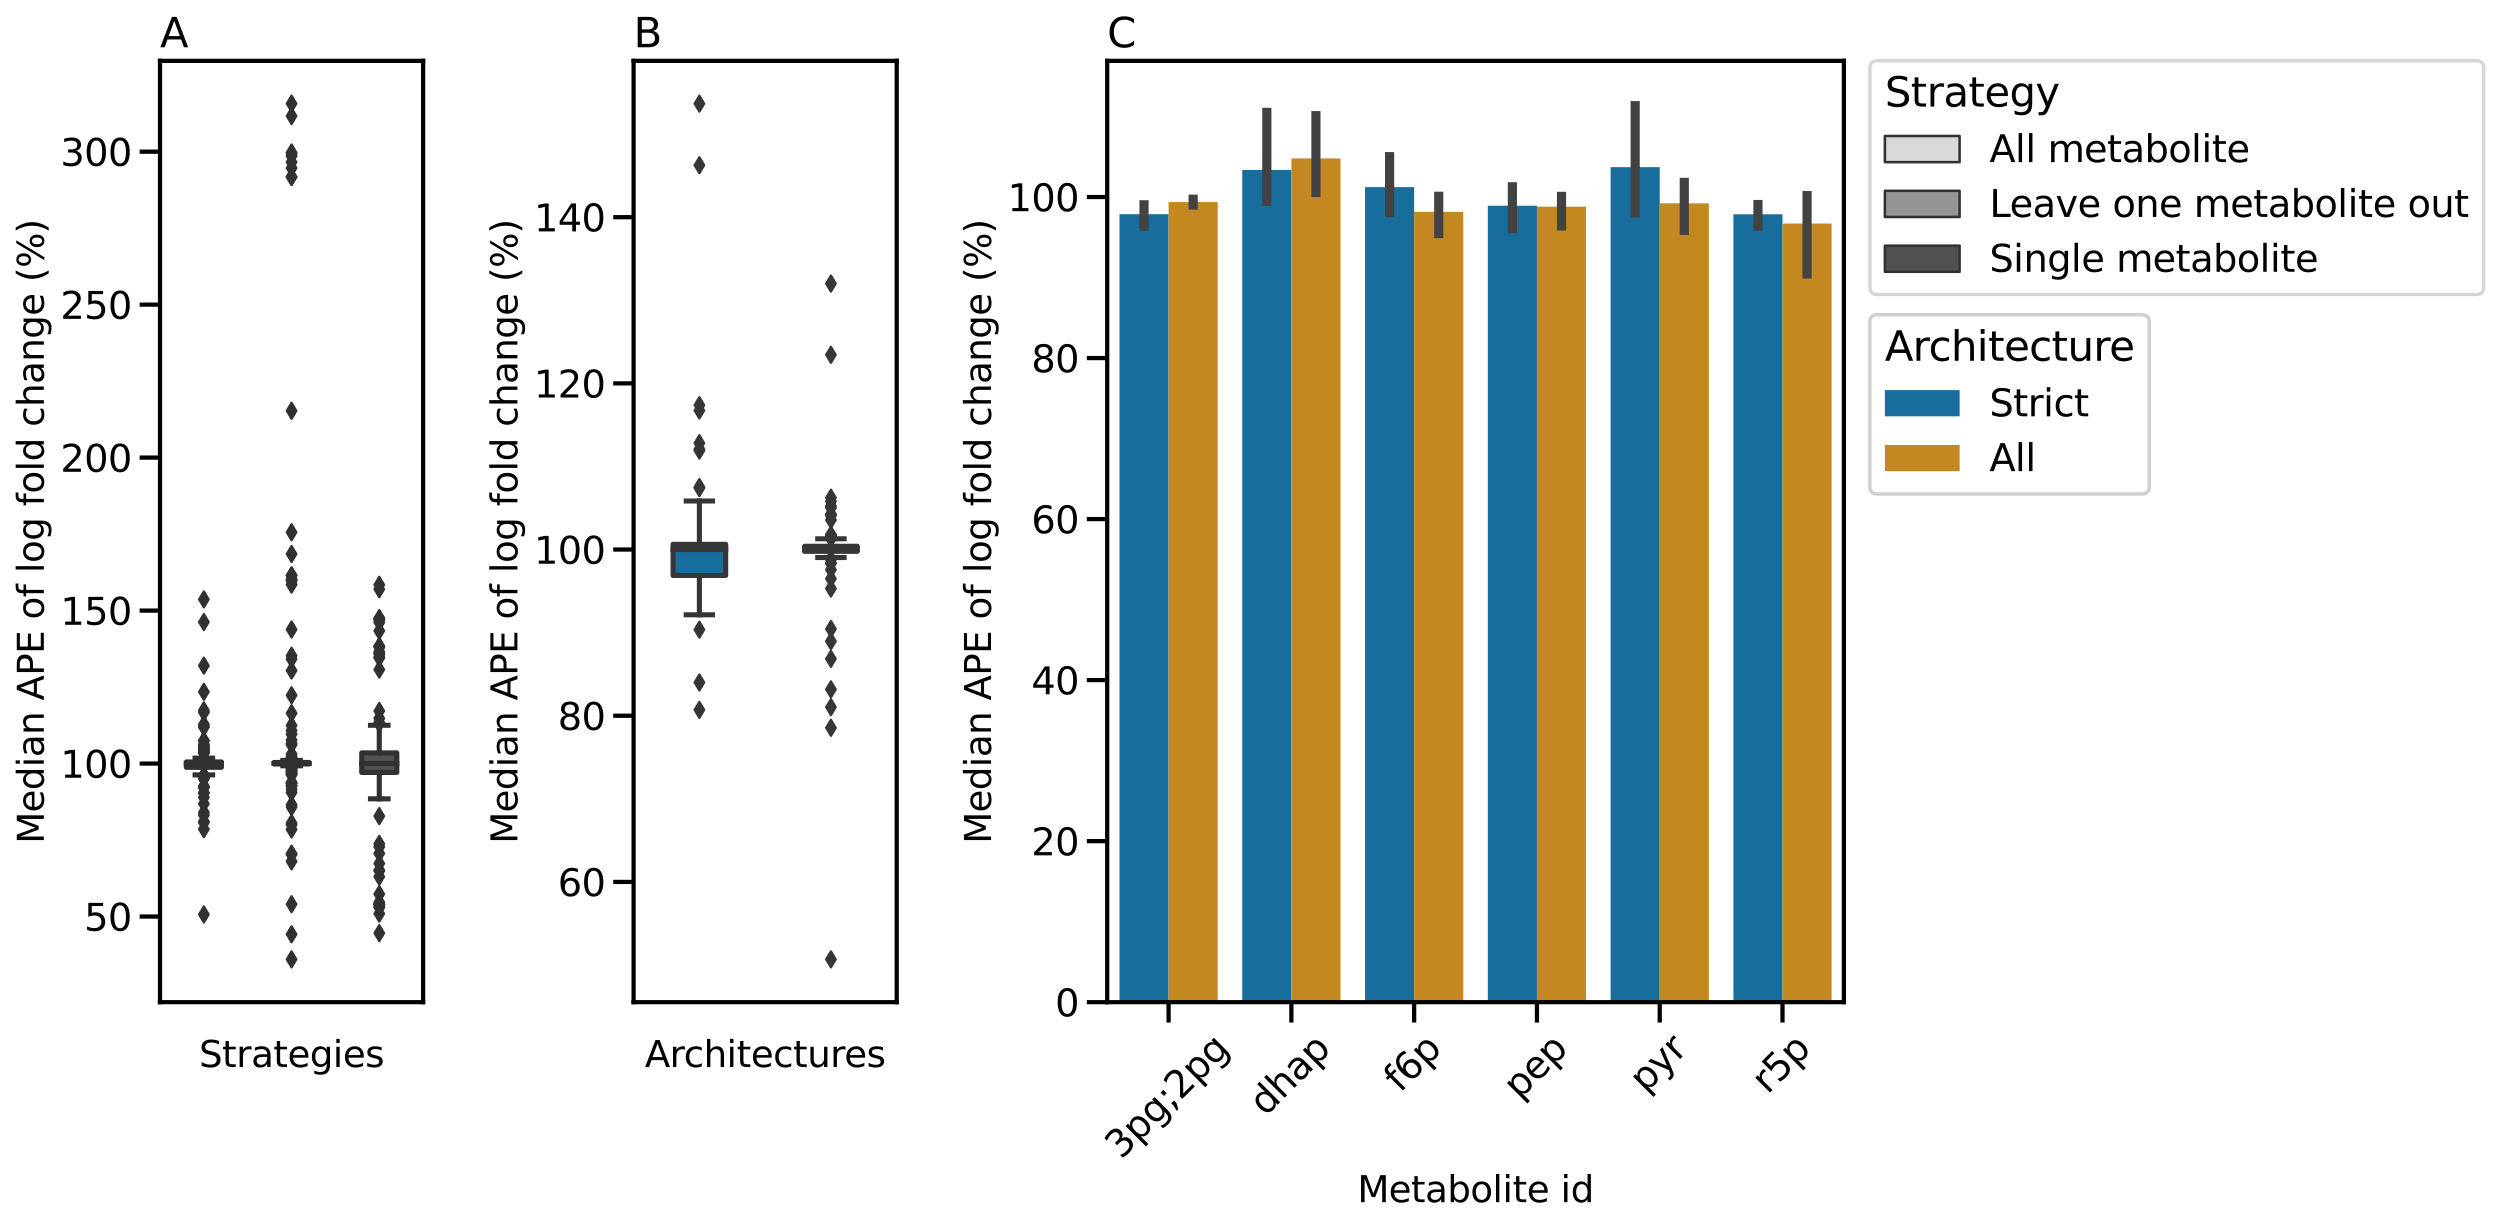 <?xml version="1.0" encoding="utf-8" standalone="no"?>
<!DOCTYPE svg PUBLIC "-//W3C//DTD SVG 1.1//EN"
  "http://www.w3.org/Graphics/SVG/1.1/DTD/svg11.dtd">
<svg xmlns:xlink="http://www.w3.org/1999/xlink" width="1104.308pt" height="541.558pt" viewBox="0 0 1104.308 541.558" xmlns="http://www.w3.org/2000/svg" version="1.1">
 <defs>
  <style type="text/css">*{stroke-linejoin: round; stroke-linecap: butt}</style>
 </defs>
 <g id="figure_1">
  <g id="patch_1">
   <path d="M 0 541.558 
L 1104.308 541.558 
L 1104.308 0 
L 0 0 
z
" style="fill: #ffffff"/>
  </g>
  <g id="axes_1">
   <g id="patch_2">
    <path d="M 70.679 442.677 
L 186.9 442.677 
L 186.9 26.877 
L 70.679 26.877 
z
" style="fill: #ffffff"/>
   </g>
   <g id="patch_3">
    <path d="M 82.301 338.937 
L 97.798 338.937 
L 97.798 336.568 
L 82.301 336.568 
L 82.301 338.937 
z
" clip-path="url(#p5cee5ab2cc)" style="fill: #d9d9d9; stroke: #313131; stroke-width: 2.25; stroke-linejoin: miter"/>
   </g>
   <g id="patch_4">
    <path d="M 121.042 337.444 
L 136.538 337.444 
L 136.538 336.803 
L 121.042 336.803 
L 121.042 337.444 
z
" clip-path="url(#p5cee5ab2cc)" style="fill: #959595; stroke: #313131; stroke-width: 2.25; stroke-linejoin: miter"/>
   </g>
   <g id="patch_5">
    <path d="M 159.782 341.205 
L 175.278 341.205 
L 175.278 332.561 
L 159.782 332.561 
L 159.782 341.205 
z
" clip-path="url(#p5cee5ab2cc)" style="fill: #515151; stroke: #313131; stroke-width: 2.25; stroke-linejoin: miter"/>
   </g>
   <g id="patch_6">
    <path d="M 90.05 472.426 
L 90.05 472.426 
L 90.05 472.426 
L 90.05 472.426 
z
" clip-path="url(#p5cee5ab2cc)" style="fill: #d9d9d9; stroke: #313131; stroke-width: 1.125; stroke-linejoin: miter"/>
   </g>
   <g id="patch_7">
    <path d="M 90.05 472.426 
L 90.05 472.426 
L 90.05 472.426 
L 90.05 472.426 
z
" clip-path="url(#p5cee5ab2cc)" style="fill: #959595; stroke: #313131; stroke-width: 1.125; stroke-linejoin: miter"/>
   </g>
   <g id="patch_8">
    <path d="M 90.05 472.426 
L 90.05 472.426 
L 90.05 472.426 
L 90.05 472.426 
z
" clip-path="url(#p5cee5ab2cc)" style="fill: #515151; stroke: #313131; stroke-width: 1.125; stroke-linejoin: miter"/>
   </g>
   <g id="matplotlib.axis_1">
    <g id="xtick_1"/>
    <g id="xtick_2"/>
    <g id="xtick_3"/>
    <g id="text_1">
     <!-- Strategies -->
     <g transform="translate(87.934 471.335) scale(0.16 -0.16)">
      <defs>
       <path id="DejaVuSans-53" d="M 3425 4513 
L 3425 3897 
Q 3066 4069 2747 4153 
Q 2428 4238 2131 4238 
Q 1616 4238 1336 4038 
Q 1056 3838 1056 3469 
Q 1056 3159 1242 3001 
Q 1428 2844 1947 2747 
L 2328 2669 
Q 3034 2534 3370 2195 
Q 3706 1856 3706 1288 
Q 3706 609 3251 259 
Q 2797 -91 1919 -91 
Q 1588 -91 1214 -16 
Q 841 59 441 206 
L 441 856 
Q 825 641 1194 531 
Q 1563 422 1919 422 
Q 2459 422 2753 634 
Q 3047 847 3047 1241 
Q 3047 1584 2836 1778 
Q 2625 1972 2144 2069 
L 1759 2144 
Q 1053 2284 737 2584 
Q 422 2884 422 3419 
Q 422 4038 858 4394 
Q 1294 4750 2059 4750 
Q 2388 4750 2728 4690 
Q 3069 4631 3425 4513 
z
" transform="scale(0.016)"/>
       <path id="DejaVuSans-74" d="M 1172 4494 
L 1172 3500 
L 2356 3500 
L 2356 3053 
L 1172 3053 
L 1172 1153 
Q 1172 725 1289 603 
Q 1406 481 1766 481 
L 2356 481 
L 2356 0 
L 1766 0 
Q 1100 0 847 248 
Q 594 497 594 1153 
L 594 3053 
L 172 3053 
L 172 3500 
L 594 3500 
L 594 4494 
L 1172 4494 
z
" transform="scale(0.016)"/>
       <path id="DejaVuSans-72" d="M 2631 2963 
Q 2534 3019 2420 3045 
Q 2306 3072 2169 3072 
Q 1681 3072 1420 2755 
Q 1159 2438 1159 1844 
L 1159 0 
L 581 0 
L 581 3500 
L 1159 3500 
L 1159 2956 
Q 1341 3275 1631 3429 
Q 1922 3584 2338 3584 
Q 2397 3584 2469 3576 
Q 2541 3569 2628 3553 
L 2631 2963 
z
" transform="scale(0.016)"/>
       <path id="DejaVuSans-61" d="M 2194 1759 
Q 1497 1759 1228 1600 
Q 959 1441 959 1056 
Q 959 750 1161 570 
Q 1363 391 1709 391 
Q 2188 391 2477 730 
Q 2766 1069 2766 1631 
L 2766 1759 
L 2194 1759 
z
M 3341 1997 
L 3341 0 
L 2766 0 
L 2766 531 
Q 2569 213 2275 61 
Q 1981 -91 1556 -91 
Q 1019 -91 701 211 
Q 384 513 384 1019 
Q 384 1609 779 1909 
Q 1175 2209 1959 2209 
L 2766 2209 
L 2766 2266 
Q 2766 2663 2505 2880 
Q 2244 3097 1772 3097 
Q 1472 3097 1187 3025 
Q 903 2953 641 2809 
L 641 3341 
Q 956 3463 1253 3523 
Q 1550 3584 1831 3584 
Q 2591 3584 2966 3190 
Q 3341 2797 3341 1997 
z
" transform="scale(0.016)"/>
       <path id="DejaVuSans-65" d="M 3597 1894 
L 3597 1613 
L 953 1613 
Q 991 1019 1311 708 
Q 1631 397 2203 397 
Q 2534 397 2845 478 
Q 3156 559 3463 722 
L 3463 178 
Q 3153 47 2828 -22 
Q 2503 -91 2169 -91 
Q 1331 -91 842 396 
Q 353 884 353 1716 
Q 353 2575 817 3079 
Q 1281 3584 2069 3584 
Q 2775 3584 3186 3129 
Q 3597 2675 3597 1894 
z
M 3022 2063 
Q 3016 2534 2758 2815 
Q 2500 3097 2075 3097 
Q 1594 3097 1305 2825 
Q 1016 2553 972 2059 
L 3022 2063 
z
" transform="scale(0.016)"/>
       <path id="DejaVuSans-67" d="M 2906 1791 
Q 2906 2416 2648 2759 
Q 2391 3103 1925 3103 
Q 1463 3103 1205 2759 
Q 947 2416 947 1791 
Q 947 1169 1205 825 
Q 1463 481 1925 481 
Q 2391 481 2648 825 
Q 2906 1169 2906 1791 
z
M 3481 434 
Q 3481 -459 3084 -895 
Q 2688 -1331 1869 -1331 
Q 1566 -1331 1297 -1286 
Q 1028 -1241 775 -1147 
L 775 -588 
Q 1028 -725 1275 -790 
Q 1522 -856 1778 -856 
Q 2344 -856 2625 -561 
Q 2906 -266 2906 331 
L 2906 616 
Q 2728 306 2450 153 
Q 2172 0 1784 0 
Q 1141 0 747 490 
Q 353 981 353 1791 
Q 353 2603 747 3093 
Q 1141 3584 1784 3584 
Q 2172 3584 2450 3431 
Q 2728 3278 2906 2969 
L 2906 3500 
L 3481 3500 
L 3481 434 
z
" transform="scale(0.016)"/>
       <path id="DejaVuSans-69" d="M 603 3500 
L 1178 3500 
L 1178 0 
L 603 0 
L 603 3500 
z
M 603 4863 
L 1178 4863 
L 1178 4134 
L 603 4134 
L 603 4863 
z
" transform="scale(0.016)"/>
       <path id="DejaVuSans-73" d="M 2834 3397 
L 2834 2853 
Q 2591 2978 2328 3040 
Q 2066 3103 1784 3103 
Q 1356 3103 1142 2972 
Q 928 2841 928 2578 
Q 928 2378 1081 2264 
Q 1234 2150 1697 2047 
L 1894 2003 
Q 2506 1872 2764 1633 
Q 3022 1394 3022 966 
Q 3022 478 2636 193 
Q 2250 -91 1575 -91 
Q 1294 -91 989 -36 
Q 684 19 347 128 
L 347 722 
Q 666 556 975 473 
Q 1284 391 1588 391 
Q 1994 391 2212 530 
Q 2431 669 2431 922 
Q 2431 1156 2273 1281 
Q 2116 1406 1581 1522 
L 1381 1569 
Q 847 1681 609 1914 
Q 372 2147 372 2553 
Q 372 3047 722 3315 
Q 1072 3584 1716 3584 
Q 2034 3584 2315 3537 
Q 2597 3491 2834 3397 
z
" transform="scale(0.016)"/>
      </defs>
      <use xlink:href="#DejaVuSans-53"/>
      <use xlink:href="#DejaVuSans-74" x="63.477"/>
      <use xlink:href="#DejaVuSans-72" x="102.686"/>
      <use xlink:href="#DejaVuSans-61" x="143.799"/>
      <use xlink:href="#DejaVuSans-74" x="205.078"/>
      <use xlink:href="#DejaVuSans-65" x="244.287"/>
      <use xlink:href="#DejaVuSans-67" x="305.811"/>
      <use xlink:href="#DejaVuSans-69" x="369.287"/>
      <use xlink:href="#DejaVuSans-65" x="397.07"/>
      <use xlink:href="#DejaVuSans-73" x="458.594"/>
     </g>
    </g>
   </g>
   <g id="matplotlib.axis_2">
    <g id="ytick_1">
     <g id="line2d_1">
      <defs>
       <path id="m80ef1750ce" d="M 0 0 
L -9 0 
" style="stroke: #000000; stroke-width: 1.875"/>
      </defs>
      <g>
       <use xlink:href="#m80ef1750ce" x="70.679" y="404.854" style="stroke: #000000; stroke-width: 1.875"/>
      </g>
     </g>
     <g id="text_2">
      <!-- 50 -->
      <g transform="translate(37.183 411.123) scale(0.165 -0.165)">
       <defs>
        <path id="DejaVuSans-35" d="M 691 4666 
L 3169 4666 
L 3169 4134 
L 1269 4134 
L 1269 2991 
Q 1406 3038 1543 3061 
Q 1681 3084 1819 3084 
Q 2600 3084 3056 2656 
Q 3513 2228 3513 1497 
Q 3513 744 3044 326 
Q 2575 -91 1722 -91 
Q 1428 -91 1123 -41 
Q 819 9 494 109 
L 494 744 
Q 775 591 1075 516 
Q 1375 441 1709 441 
Q 2250 441 2565 725 
Q 2881 1009 2881 1497 
Q 2881 1984 2565 2268 
Q 2250 2553 1709 2553 
Q 1456 2553 1204 2497 
Q 953 2441 691 2322 
L 691 4666 
z
" transform="scale(0.016)"/>
        <path id="DejaVuSans-30" d="M 2034 4250 
Q 1547 4250 1301 3770 
Q 1056 3291 1056 2328 
Q 1056 1369 1301 889 
Q 1547 409 2034 409 
Q 2525 409 2770 889 
Q 3016 1369 3016 2328 
Q 3016 3291 2770 3770 
Q 2525 4250 2034 4250 
z
M 2034 4750 
Q 2819 4750 3233 4129 
Q 3647 3509 3647 2328 
Q 3647 1150 3233 529 
Q 2819 -91 2034 -91 
Q 1250 -91 836 529 
Q 422 1150 422 2328 
Q 422 3509 836 4129 
Q 1250 4750 2034 4750 
z
" transform="scale(0.016)"/>
       </defs>
       <use xlink:href="#DejaVuSans-35"/>
       <use xlink:href="#DejaVuSans-30" x="63.623"/>
      </g>
     </g>
    </g>
    <g id="ytick_2">
     <g id="line2d_2">
      <g>
       <use xlink:href="#m80ef1750ce" x="70.679" y="337.282" style="stroke: #000000; stroke-width: 1.875"/>
      </g>
     </g>
     <g id="text_3">
      <!-- 100 -->
      <g transform="translate(26.685 343.551) scale(0.165 -0.165)">
       <defs>
        <path id="DejaVuSans-31" d="M 794 531 
L 1825 531 
L 1825 4091 
L 703 3866 
L 703 4441 
L 1819 4666 
L 2450 4666 
L 2450 531 
L 3481 531 
L 3481 0 
L 794 0 
L 794 531 
z
" transform="scale(0.016)"/>
       </defs>
       <use xlink:href="#DejaVuSans-31"/>
       <use xlink:href="#DejaVuSans-30" x="63.623"/>
       <use xlink:href="#DejaVuSans-30" x="127.246"/>
      </g>
     </g>
    </g>
    <g id="ytick_3">
     <g id="line2d_3">
      <g>
       <use xlink:href="#m80ef1750ce" x="70.679" y="269.711" style="stroke: #000000; stroke-width: 1.875"/>
      </g>
     </g>
     <g id="text_4">
      <!-- 150 -->
      <g transform="translate(26.685 275.98) scale(0.165 -0.165)">
       <use xlink:href="#DejaVuSans-31"/>
       <use xlink:href="#DejaVuSans-35" x="63.623"/>
       <use xlink:href="#DejaVuSans-30" x="127.246"/>
      </g>
     </g>
    </g>
    <g id="ytick_4">
     <g id="line2d_4">
      <g>
       <use xlink:href="#m80ef1750ce" x="70.679" y="202.139" style="stroke: #000000; stroke-width: 1.875"/>
      </g>
     </g>
     <g id="text_5">
      <!-- 200 -->
      <g transform="translate(26.685 208.408) scale(0.165 -0.165)">
       <defs>
        <path id="DejaVuSans-32" d="M 1228 531 
L 3431 531 
L 3431 0 
L 469 0 
L 469 531 
Q 828 903 1448 1529 
Q 2069 2156 2228 2338 
Q 2531 2678 2651 2914 
Q 2772 3150 2772 3378 
Q 2772 3750 2511 3984 
Q 2250 4219 1831 4219 
Q 1534 4219 1204 4116 
Q 875 4013 500 3803 
L 500 4441 
Q 881 4594 1212 4672 
Q 1544 4750 1819 4750 
Q 2544 4750 2975 4387 
Q 3406 4025 3406 3419 
Q 3406 3131 3298 2873 
Q 3191 2616 2906 2266 
Q 2828 2175 2409 1742 
Q 1991 1309 1228 531 
z
" transform="scale(0.016)"/>
       </defs>
       <use xlink:href="#DejaVuSans-32"/>
       <use xlink:href="#DejaVuSans-30" x="63.623"/>
       <use xlink:href="#DejaVuSans-30" x="127.246"/>
      </g>
     </g>
    </g>
    <g id="ytick_5">
     <g id="line2d_5">
      <g>
       <use xlink:href="#m80ef1750ce" x="70.679" y="134.568" style="stroke: #000000; stroke-width: 1.875"/>
      </g>
     </g>
     <g id="text_6">
      <!-- 250 -->
      <g transform="translate(26.685 140.837) scale(0.165 -0.165)">
       <use xlink:href="#DejaVuSans-32"/>
       <use xlink:href="#DejaVuSans-35" x="63.623"/>
       <use xlink:href="#DejaVuSans-30" x="127.246"/>
      </g>
     </g>
    </g>
    <g id="ytick_6">
     <g id="line2d_6">
      <g>
       <use xlink:href="#m80ef1750ce" x="70.679" y="66.996" style="stroke: #000000; stroke-width: 1.875"/>
      </g>
     </g>
     <g id="text_7">
      <!-- 300 -->
      <g transform="translate(26.685 73.265) scale(0.165 -0.165)">
       <defs>
        <path id="DejaVuSans-33" d="M 2597 2516 
Q 3050 2419 3304 2112 
Q 3559 1806 3559 1356 
Q 3559 666 3084 287 
Q 2609 -91 1734 -91 
Q 1441 -91 1130 -33 
Q 819 25 488 141 
L 488 750 
Q 750 597 1062 519 
Q 1375 441 1716 441 
Q 2309 441 2620 675 
Q 2931 909 2931 1356 
Q 2931 1769 2642 2001 
Q 2353 2234 1838 2234 
L 1294 2234 
L 1294 2753 
L 1863 2753 
Q 2328 2753 2575 2939 
Q 2822 3125 2822 3475 
Q 2822 3834 2567 4026 
Q 2313 4219 1838 4219 
Q 1578 4219 1281 4162 
Q 984 4106 628 3988 
L 628 4550 
Q 988 4650 1302 4700 
Q 1616 4750 1894 4750 
Q 2613 4750 3031 4423 
Q 3450 4097 3450 3541 
Q 3450 3153 3228 2886 
Q 3006 2619 2597 2516 
z
" transform="scale(0.016)"/>
       </defs>
       <use xlink:href="#DejaVuSans-33"/>
       <use xlink:href="#DejaVuSans-30" x="63.623"/>
       <use xlink:href="#DejaVuSans-30" x="127.246"/>
      </g>
     </g>
    </g>
    <g id="text_8">
     <!-- Median APE of log fold change (%) -->
     <g transform="translate(19.358 372.688) rotate(-90) scale(0.16 -0.16)">
      <defs>
       <path id="DejaVuSans-4d" d="M 628 4666 
L 1569 4666 
L 2759 1491 
L 3956 4666 
L 4897 4666 
L 4897 0 
L 4281 0 
L 4281 4097 
L 3078 897 
L 2444 897 
L 1241 4097 
L 1241 0 
L 628 0 
L 628 4666 
z
" transform="scale(0.016)"/>
       <path id="DejaVuSans-64" d="M 2906 2969 
L 2906 4863 
L 3481 4863 
L 3481 0 
L 2906 0 
L 2906 525 
Q 2725 213 2448 61 
Q 2172 -91 1784 -91 
Q 1150 -91 751 415 
Q 353 922 353 1747 
Q 353 2572 751 3078 
Q 1150 3584 1784 3584 
Q 2172 3584 2448 3432 
Q 2725 3281 2906 2969 
z
M 947 1747 
Q 947 1113 1208 752 
Q 1469 391 1925 391 
Q 2381 391 2643 752 
Q 2906 1113 2906 1747 
Q 2906 2381 2643 2742 
Q 2381 3103 1925 3103 
Q 1469 3103 1208 2742 
Q 947 2381 947 1747 
z
" transform="scale(0.016)"/>
       <path id="DejaVuSans-6e" d="M 3513 2113 
L 3513 0 
L 2938 0 
L 2938 2094 
Q 2938 2591 2744 2837 
Q 2550 3084 2163 3084 
Q 1697 3084 1428 2787 
Q 1159 2491 1159 1978 
L 1159 0 
L 581 0 
L 581 3500 
L 1159 3500 
L 1159 2956 
Q 1366 3272 1645 3428 
Q 1925 3584 2291 3584 
Q 2894 3584 3203 3211 
Q 3513 2838 3513 2113 
z
" transform="scale(0.016)"/>
       <path id="DejaVuSans-20" transform="scale(0.016)"/>
       <path id="DejaVuSans-41" d="M 2188 4044 
L 1331 1722 
L 3047 1722 
L 2188 4044 
z
M 1831 4666 
L 2547 4666 
L 4325 0 
L 3669 0 
L 3244 1197 
L 1141 1197 
L 716 0 
L 50 0 
L 1831 4666 
z
" transform="scale(0.016)"/>
       <path id="DejaVuSans-50" d="M 1259 4147 
L 1259 2394 
L 2053 2394 
Q 2494 2394 2734 2622 
Q 2975 2850 2975 3272 
Q 2975 3691 2734 3919 
Q 2494 4147 2053 4147 
L 1259 4147 
z
M 628 4666 
L 2053 4666 
Q 2838 4666 3239 4311 
Q 3641 3956 3641 3272 
Q 3641 2581 3239 2228 
Q 2838 1875 2053 1875 
L 1259 1875 
L 1259 0 
L 628 0 
L 628 4666 
z
" transform="scale(0.016)"/>
       <path id="DejaVuSans-45" d="M 628 4666 
L 3578 4666 
L 3578 4134 
L 1259 4134 
L 1259 2753 
L 3481 2753 
L 3481 2222 
L 1259 2222 
L 1259 531 
L 3634 531 
L 3634 0 
L 628 0 
L 628 4666 
z
" transform="scale(0.016)"/>
       <path id="DejaVuSans-6f" d="M 1959 3097 
Q 1497 3097 1228 2736 
Q 959 2375 959 1747 
Q 959 1119 1226 758 
Q 1494 397 1959 397 
Q 2419 397 2687 759 
Q 2956 1122 2956 1747 
Q 2956 2369 2687 2733 
Q 2419 3097 1959 3097 
z
M 1959 3584 
Q 2709 3584 3137 3096 
Q 3566 2609 3566 1747 
Q 3566 888 3137 398 
Q 2709 -91 1959 -91 
Q 1206 -91 779 398 
Q 353 888 353 1747 
Q 353 2609 779 3096 
Q 1206 3584 1959 3584 
z
" transform="scale(0.016)"/>
       <path id="DejaVuSans-66" d="M 2375 4863 
L 2375 4384 
L 1825 4384 
Q 1516 4384 1395 4259 
Q 1275 4134 1275 3809 
L 1275 3500 
L 2222 3500 
L 2222 3053 
L 1275 3053 
L 1275 0 
L 697 0 
L 697 3053 
L 147 3053 
L 147 3500 
L 697 3500 
L 697 3744 
Q 697 4328 969 4595 
Q 1241 4863 1831 4863 
L 2375 4863 
z
" transform="scale(0.016)"/>
       <path id="DejaVuSans-6c" d="M 603 4863 
L 1178 4863 
L 1178 0 
L 603 0 
L 603 4863 
z
" transform="scale(0.016)"/>
       <path id="DejaVuSans-63" d="M 3122 3366 
L 3122 2828 
Q 2878 2963 2633 3030 
Q 2388 3097 2138 3097 
Q 1578 3097 1268 2742 
Q 959 2388 959 1747 
Q 959 1106 1268 751 
Q 1578 397 2138 397 
Q 2388 397 2633 464 
Q 2878 531 3122 666 
L 3122 134 
Q 2881 22 2623 -34 
Q 2366 -91 2075 -91 
Q 1284 -91 818 406 
Q 353 903 353 1747 
Q 353 2603 823 3093 
Q 1294 3584 2113 3584 
Q 2378 3584 2631 3529 
Q 2884 3475 3122 3366 
z
" transform="scale(0.016)"/>
       <path id="DejaVuSans-68" d="M 3513 2113 
L 3513 0 
L 2938 0 
L 2938 2094 
Q 2938 2591 2744 2837 
Q 2550 3084 2163 3084 
Q 1697 3084 1428 2787 
Q 1159 2491 1159 1978 
L 1159 0 
L 581 0 
L 581 4863 
L 1159 4863 
L 1159 2956 
Q 1366 3272 1645 3428 
Q 1925 3584 2291 3584 
Q 2894 3584 3203 3211 
Q 3513 2838 3513 2113 
z
" transform="scale(0.016)"/>
       <path id="DejaVuSans-28" d="M 1984 4856 
Q 1566 4138 1362 3434 
Q 1159 2731 1159 2009 
Q 1159 1288 1364 580 
Q 1569 -128 1984 -844 
L 1484 -844 
Q 1016 -109 783 600 
Q 550 1309 550 2009 
Q 550 2706 781 3412 
Q 1013 4119 1484 4856 
L 1984 4856 
z
" transform="scale(0.016)"/>
       <path id="DejaVuSans-25" d="M 4653 2053 
Q 4381 2053 4226 1822 
Q 4072 1591 4072 1178 
Q 4072 772 4226 539 
Q 4381 306 4653 306 
Q 4919 306 5073 539 
Q 5228 772 5228 1178 
Q 5228 1588 5073 1820 
Q 4919 2053 4653 2053 
z
M 4653 2450 
Q 5147 2450 5437 2106 
Q 5728 1763 5728 1178 
Q 5728 594 5436 251 
Q 5144 -91 4653 -91 
Q 4153 -91 3862 251 
Q 3572 594 3572 1178 
Q 3572 1766 3864 2108 
Q 4156 2450 4653 2450 
z
M 1428 4353 
Q 1159 4353 1004 4120 
Q 850 3888 850 3481 
Q 850 3069 1003 2837 
Q 1156 2606 1428 2606 
Q 1700 2606 1854 2837 
Q 2009 3069 2009 3481 
Q 2009 3884 1853 4118 
Q 1697 4353 1428 4353 
z
M 4250 4750 
L 4750 4750 
L 1831 -91 
L 1331 -91 
L 4250 4750 
z
M 1428 4750 
Q 1922 4750 2215 4408 
Q 2509 4066 2509 3481 
Q 2509 2891 2217 2550 
Q 1925 2209 1428 2209 
Q 931 2209 642 2551 
Q 353 2894 353 3481 
Q 353 4063 643 4406 
Q 934 4750 1428 4750 
z
" transform="scale(0.016)"/>
       <path id="DejaVuSans-29" d="M 513 4856 
L 1013 4856 
Q 1481 4119 1714 3412 
Q 1947 2706 1947 2009 
Q 1947 1309 1714 600 
Q 1481 -109 1013 -844 
L 513 -844 
Q 928 -128 1133 580 
Q 1338 1288 1338 2009 
Q 1338 2731 1133 3434 
Q 928 4138 513 4856 
z
" transform="scale(0.016)"/>
      </defs>
      <use xlink:href="#DejaVuSans-4d"/>
      <use xlink:href="#DejaVuSans-65" x="86.279"/>
      <use xlink:href="#DejaVuSans-64" x="147.803"/>
      <use xlink:href="#DejaVuSans-69" x="211.279"/>
      <use xlink:href="#DejaVuSans-61" x="239.062"/>
      <use xlink:href="#DejaVuSans-6e" x="300.342"/>
      <use xlink:href="#DejaVuSans-20" x="363.721"/>
      <use xlink:href="#DejaVuSans-41" x="395.508"/>
      <use xlink:href="#DejaVuSans-50" x="463.916"/>
      <use xlink:href="#DejaVuSans-45" x="524.219"/>
      <use xlink:href="#DejaVuSans-20" x="587.402"/>
      <use xlink:href="#DejaVuSans-6f" x="619.189"/>
      <use xlink:href="#DejaVuSans-66" x="680.371"/>
      <use xlink:href="#DejaVuSans-20" x="715.576"/>
      <use xlink:href="#DejaVuSans-6c" x="747.363"/>
      <use xlink:href="#DejaVuSans-6f" x="775.146"/>
      <use xlink:href="#DejaVuSans-67" x="836.328"/>
      <use xlink:href="#DejaVuSans-20" x="899.805"/>
      <use xlink:href="#DejaVuSans-66" x="931.592"/>
      <use xlink:href="#DejaVuSans-6f" x="966.797"/>
      <use xlink:href="#DejaVuSans-6c" x="1027.979"/>
      <use xlink:href="#DejaVuSans-64" x="1055.762"/>
      <use xlink:href="#DejaVuSans-20" x="1119.238"/>
      <use xlink:href="#DejaVuSans-63" x="1151.025"/>
      <use xlink:href="#DejaVuSans-68" x="1206.006"/>
      <use xlink:href="#DejaVuSans-61" x="1269.385"/>
      <use xlink:href="#DejaVuSans-6e" x="1330.664"/>
      <use xlink:href="#DejaVuSans-67" x="1394.043"/>
      <use xlink:href="#DejaVuSans-65" x="1457.52"/>
      <use xlink:href="#DejaVuSans-20" x="1519.043"/>
      <use xlink:href="#DejaVuSans-28" x="1550.83"/>
      <use xlink:href="#DejaVuSans-25" x="1589.844"/>
      <use xlink:href="#DejaVuSans-29" x="1684.863"/>
     </g>
    </g>
   </g>
   <g id="line2d_7">
    <path d="M 90.05 338.937 
L 90.05 342.294 
" clip-path="url(#p5cee5ab2cc)" style="fill: none; stroke: #313131; stroke-width: 2.25; stroke-linecap: square"/>
   </g>
   <g id="line2d_8">
    <path d="M 90.05 336.568 
L 90.05 334.896 
" clip-path="url(#p5cee5ab2cc)" style="fill: none; stroke: #313131; stroke-width: 2.25; stroke-linecap: square"/>
   </g>
   <g id="line2d_9">
    <path d="M 86.175 342.294 
L 93.924 342.294 
" clip-path="url(#p5cee5ab2cc)" style="fill: none; stroke: #313131; stroke-width: 2.25; stroke-linecap: square"/>
   </g>
   <g id="line2d_10">
    <path d="M 86.175 334.896 
L 93.924 334.896 
" clip-path="url(#p5cee5ab2cc)" style="fill: none; stroke: #313131; stroke-width: 2.25; stroke-linecap: square"/>
   </g>
   <g id="line2d_11">
    <defs>
     <path id="mb124992e60" d="M -0 3.536 
L 2.121 0 
L -0 -3.536 
L -2.121 -0 
z
" style="stroke: #313131; stroke-linejoin: miter"/>
    </defs>
    <g clip-path="url(#p5cee5ab2cc)">
     <use xlink:href="#mb124992e60" x="90.05" y="347.27" style="fill: #313131; stroke: #313131; stroke-linejoin: miter"/>
     <use xlink:href="#mb124992e60" x="90.05" y="350.311" style="fill: #313131; stroke: #313131; stroke-linejoin: miter"/>
     <use xlink:href="#mb124992e60" x="90.05" y="352.193" style="fill: #313131; stroke: #313131; stroke-linejoin: miter"/>
     <use xlink:href="#mb124992e60" x="90.05" y="343.473" style="fill: #313131; stroke: #313131; stroke-linejoin: miter"/>
     <use xlink:href="#mb124992e60" x="90.05" y="342.863" style="fill: #313131; stroke: #313131; stroke-linejoin: miter"/>
     <use xlink:href="#mb124992e60" x="90.05" y="342.669" style="fill: #313131; stroke: #313131; stroke-linejoin: miter"/>
     <use xlink:href="#mb124992e60" x="90.05" y="343.355" style="fill: #313131; stroke: #313131; stroke-linejoin: miter"/>
     <use xlink:href="#mb124992e60" x="90.05" y="343.395" style="fill: #313131; stroke: #313131; stroke-linejoin: miter"/>
     <use xlink:href="#mb124992e60" x="90.05" y="355.056" style="fill: #313131; stroke: #313131; stroke-linejoin: miter"/>
     <use xlink:href="#mb124992e60" x="90.05" y="360.024" style="fill: #313131; stroke: #313131; stroke-linejoin: miter"/>
     <use xlink:href="#mb124992e60" x="90.05" y="358.898" style="fill: #313131; stroke: #313131; stroke-linejoin: miter"/>
     <use xlink:href="#mb124992e60" x="90.05" y="344.041" style="fill: #313131; stroke: #313131; stroke-linejoin: miter"/>
     <use xlink:href="#mb124992e60" x="90.05" y="342.523" style="fill: #313131; stroke: #313131; stroke-linejoin: miter"/>
     <use xlink:href="#mb124992e60" x="90.05" y="343.359" style="fill: #313131; stroke: #313131; stroke-linejoin: miter"/>
     <use xlink:href="#mb124992e60" x="90.05" y="362.912" style="fill: #313131; stroke: #313131; stroke-linejoin: miter"/>
     <use xlink:href="#mb124992e60" x="90.05" y="363.355" style="fill: #313131; stroke: #313131; stroke-linejoin: miter"/>
     <use xlink:href="#mb124992e60" x="90.05" y="343.205" style="fill: #313131; stroke: #313131; stroke-linejoin: miter"/>
     <use xlink:href="#mb124992e60" x="90.05" y="350.205" style="fill: #313131; stroke: #313131; stroke-linejoin: miter"/>
     <use xlink:href="#mb124992e60" x="90.05" y="366.27" style="fill: #313131; stroke: #313131; stroke-linejoin: miter"/>
     <use xlink:href="#mb124992e60" x="90.05" y="347.625" style="fill: #313131; stroke: #313131; stroke-linejoin: miter"/>
     <use xlink:href="#mb124992e60" x="90.05" y="342.942" style="fill: #313131; stroke: #313131; stroke-linejoin: miter"/>
     <use xlink:href="#mb124992e60" x="90.05" y="342.703" style="fill: #313131; stroke: #313131; stroke-linejoin: miter"/>
     <use xlink:href="#mb124992e60" x="90.05" y="342.67" style="fill: #313131; stroke: #313131; stroke-linejoin: miter"/>
     <use xlink:href="#mb124992e60" x="90.05" y="347.897" style="fill: #313131; stroke: #313131; stroke-linejoin: miter"/>
     <use xlink:href="#mb124992e60" x="90.05" y="343.628" style="fill: #313131; stroke: #313131; stroke-linejoin: miter"/>
     <use xlink:href="#mb124992e60" x="90.05" y="403.936" style="fill: #313131; stroke: #313131; stroke-linejoin: miter"/>
     <use xlink:href="#mb124992e60" x="90.05" y="332.527" style="fill: #313131; stroke: #313131; stroke-linejoin: miter"/>
     <use xlink:href="#mb124992e60" x="90.05" y="264.757" style="fill: #313131; stroke: #313131; stroke-linejoin: miter"/>
     <use xlink:href="#mb124992e60" x="90.05" y="329.454" style="fill: #313131; stroke: #313131; stroke-linejoin: miter"/>
     <use xlink:href="#mb124992e60" x="90.05" y="305.608" style="fill: #313131; stroke: #313131; stroke-linejoin: miter"/>
     <use xlink:href="#mb124992e60" x="90.05" y="328.846" style="fill: #313131; stroke: #313131; stroke-linejoin: miter"/>
     <use xlink:href="#mb124992e60" x="90.05" y="331.594" style="fill: #313131; stroke: #313131; stroke-linejoin: miter"/>
     <use xlink:href="#mb124992e60" x="90.05" y="330.483" style="fill: #313131; stroke: #313131; stroke-linejoin: miter"/>
     <use xlink:href="#mb124992e60" x="90.05" y="331.644" style="fill: #313131; stroke: #313131; stroke-linejoin: miter"/>
     <use xlink:href="#mb124992e60" x="90.05" y="331.578" style="fill: #313131; stroke: #313131; stroke-linejoin: miter"/>
     <use xlink:href="#mb124992e60" x="90.05" y="294.025" style="fill: #313131; stroke: #313131; stroke-linejoin: miter"/>
     <use xlink:href="#mb124992e60" x="90.05" y="327.283" style="fill: #313131; stroke: #313131; stroke-linejoin: miter"/>
     <use xlink:href="#mb124992e60" x="90.05" y="321.182" style="fill: #313131; stroke: #313131; stroke-linejoin: miter"/>
     <use xlink:href="#mb124992e60" x="90.05" y="319.977" style="fill: #313131; stroke: #313131; stroke-linejoin: miter"/>
     <use xlink:href="#mb124992e60" x="90.05" y="313.801" style="fill: #313131; stroke: #313131; stroke-linejoin: miter"/>
     <use xlink:href="#mb124992e60" x="90.05" y="320.96" style="fill: #313131; stroke: #313131; stroke-linejoin: miter"/>
     <use xlink:href="#mb124992e60" x="90.05" y="330.679" style="fill: #313131; stroke: #313131; stroke-linejoin: miter"/>
     <use xlink:href="#mb124992e60" x="90.05" y="327.116" style="fill: #313131; stroke: #313131; stroke-linejoin: miter"/>
     <use xlink:href="#mb124992e60" x="90.05" y="329.384" style="fill: #313131; stroke: #313131; stroke-linejoin: miter"/>
     <use xlink:href="#mb124992e60" x="90.05" y="332.617" style="fill: #313131; stroke: #313131; stroke-linejoin: miter"/>
     <use xlink:href="#mb124992e60" x="90.05" y="314.665" style="fill: #313131; stroke: #313131; stroke-linejoin: miter"/>
     <use xlink:href="#mb124992e60" x="90.05" y="274.773" style="fill: #313131; stroke: #313131; stroke-linejoin: miter"/>
     <use xlink:href="#mb124992e60" x="90.05" y="331.729" style="fill: #313131; stroke: #313131; stroke-linejoin: miter"/>
     <use xlink:href="#mb124992e60" x="90.05" y="332.464" style="fill: #313131; stroke: #313131; stroke-linejoin: miter"/>
     <use xlink:href="#mb124992e60" x="90.05" y="330.212" style="fill: #313131; stroke: #313131; stroke-linejoin: miter"/>
    </g>
   </g>
   <g id="line2d_12">
    <path d="M 128.79 337.444 
L 128.79 338.251 
" clip-path="url(#p5cee5ab2cc)" style="fill: none; stroke: #313131; stroke-width: 2.25; stroke-linecap: square"/>
   </g>
   <g id="line2d_13">
    <path d="M 128.79 336.803 
L 128.79 335.883 
" clip-path="url(#p5cee5ab2cc)" style="fill: none; stroke: #313131; stroke-width: 2.25; stroke-linecap: square"/>
   </g>
   <g id="line2d_14">
    <path d="M 124.916 338.251 
L 132.664 338.251 
" clip-path="url(#p5cee5ab2cc)" style="fill: none; stroke: #313131; stroke-width: 2.25; stroke-linecap: square"/>
   </g>
   <g id="line2d_15">
    <path d="M 124.916 335.883 
L 132.664 335.883 
" clip-path="url(#p5cee5ab2cc)" style="fill: none; stroke: #313131; stroke-width: 2.25; stroke-linecap: square"/>
   </g>
   <g id="line2d_16">
    <g clip-path="url(#p5cee5ab2cc)">
     <use xlink:href="#mb124992e60" x="128.79" y="350.068" style="fill: #313131; stroke: #313131; stroke-linejoin: miter"/>
     <use xlink:href="#mb124992e60" x="128.79" y="377.454" style="fill: #313131; stroke: #313131; stroke-linejoin: miter"/>
     <use xlink:href="#mb124992e60" x="128.79" y="345.758" style="fill: #313131; stroke: #313131; stroke-linejoin: miter"/>
     <use xlink:href="#mb124992e60" x="128.79" y="355.479" style="fill: #313131; stroke: #313131; stroke-linejoin: miter"/>
     <use xlink:href="#mb124992e60" x="128.79" y="380.488" style="fill: #313131; stroke: #313131; stroke-linejoin: miter"/>
     <use xlink:href="#mb124992e60" x="128.79" y="338.772" style="fill: #313131; stroke: #313131; stroke-linejoin: miter"/>
     <use xlink:href="#mb124992e60" x="128.79" y="399.412" style="fill: #313131; stroke: #313131; stroke-linejoin: miter"/>
     <use xlink:href="#mb124992e60" x="128.79" y="364.34" style="fill: #313131; stroke: #313131; stroke-linejoin: miter"/>
     <use xlink:href="#mb124992e60" x="128.79" y="340.594" style="fill: #313131; stroke: #313131; stroke-linejoin: miter"/>
     <use xlink:href="#mb124992e60" x="128.79" y="341.866" style="fill: #313131; stroke: #313131; stroke-linejoin: miter"/>
     <use xlink:href="#mb124992e60" x="128.79" y="347.031" style="fill: #313131; stroke: #313131; stroke-linejoin: miter"/>
     <use xlink:href="#mb124992e60" x="128.79" y="366.369" style="fill: #313131; stroke: #313131; stroke-linejoin: miter"/>
     <use xlink:href="#mb124992e60" x="128.79" y="356.517" style="fill: #313131; stroke: #313131; stroke-linejoin: miter"/>
     <use xlink:href="#mb124992e60" x="128.79" y="423.777" style="fill: #313131; stroke: #313131; stroke-linejoin: miter"/>
     <use xlink:href="#mb124992e60" x="128.79" y="377.082" style="fill: #313131; stroke: #313131; stroke-linejoin: miter"/>
     <use xlink:href="#mb124992e60" x="128.79" y="412.686" style="fill: #313131; stroke: #313131; stroke-linejoin: miter"/>
     <use xlink:href="#mb124992e60" x="128.79" y="347.023" style="fill: #313131; stroke: #313131; stroke-linejoin: miter"/>
     <use xlink:href="#mb124992e60" x="128.79" y="346.116" style="fill: #313131; stroke: #313131; stroke-linejoin: miter"/>
     <use xlink:href="#mb124992e60" x="128.79" y="363.54" style="fill: #313131; stroke: #313131; stroke-linejoin: miter"/>
     <use xlink:href="#mb124992e60" x="128.79" y="340.936" style="fill: #313131; stroke: #313131; stroke-linejoin: miter"/>
     <use xlink:href="#mb124992e60" x="128.79" y="339.58" style="fill: #313131; stroke: #313131; stroke-linejoin: miter"/>
     <use xlink:href="#mb124992e60" x="128.79" y="341.389" style="fill: #313131; stroke: #313131; stroke-linejoin: miter"/>
     <use xlink:href="#mb124992e60" x="128.79" y="348.728" style="fill: #313131; stroke: #313131; stroke-linejoin: miter"/>
     <use xlink:href="#mb124992e60" x="128.79" y="339.734" style="fill: #313131; stroke: #313131; stroke-linejoin: miter"/>
     <use xlink:href="#mb124992e60" x="128.79" y="345.545" style="fill: #313131; stroke: #313131; stroke-linejoin: miter"/>
     <use xlink:href="#mb124992e60" x="128.79" y="340.329" style="fill: #313131; stroke: #313131; stroke-linejoin: miter"/>
     <use xlink:href="#mb124992e60" x="128.79" y="341.889" style="fill: #313131; stroke: #313131; stroke-linejoin: miter"/>
     <use xlink:href="#mb124992e60" x="128.79" y="342.273" style="fill: #313131; stroke: #313131; stroke-linejoin: miter"/>
     <use xlink:href="#mb124992e60" x="128.79" y="339.071" style="fill: #313131; stroke: #313131; stroke-linejoin: miter"/>
     <use xlink:href="#mb124992e60" x="128.79" y="326.934" style="fill: #313131; stroke: #313131; stroke-linejoin: miter"/>
     <use xlink:href="#mb124992e60" x="128.79" y="255.767" style="fill: #313131; stroke: #313131; stroke-linejoin: miter"/>
     <use xlink:href="#mb124992e60" x="128.79" y="254.204" style="fill: #313131; stroke: #313131; stroke-linejoin: miter"/>
     <use xlink:href="#mb124992e60" x="128.79" y="289.65" style="fill: #313131; stroke: #313131; stroke-linejoin: miter"/>
     <use xlink:href="#mb124992e60" x="128.79" y="256.454" style="fill: #313131; stroke: #313131; stroke-linejoin: miter"/>
     <use xlink:href="#mb124992e60" x="128.79" y="254.204" style="fill: #313131; stroke: #313131; stroke-linejoin: miter"/>
     <use xlink:href="#mb124992e60" x="128.79" y="334.785" style="fill: #313131; stroke: #313131; stroke-linejoin: miter"/>
     <use xlink:href="#mb124992e60" x="128.79" y="335.383" style="fill: #313131; stroke: #313131; stroke-linejoin: miter"/>
     <use xlink:href="#mb124992e60" x="128.79" y="51.257" style="fill: #313131; stroke: #313131; stroke-linejoin: miter"/>
     <use xlink:href="#mb124992e60" x="128.79" y="307.114" style="fill: #313131; stroke: #313131; stroke-linejoin: miter"/>
     <use xlink:href="#mb124992e60" x="128.79" y="329.014" style="fill: #313131; stroke: #313131; stroke-linejoin: miter"/>
     <use xlink:href="#mb124992e60" x="128.79" y="45.777" style="fill: #313131; stroke: #313131; stroke-linejoin: miter"/>
     <use xlink:href="#mb124992e60" x="128.79" y="235.115" style="fill: #313131; stroke: #313131; stroke-linejoin: miter"/>
     <use xlink:href="#mb124992e60" x="128.79" y="291.126" style="fill: #313131; stroke: #313131; stroke-linejoin: miter"/>
     <use xlink:href="#mb124992e60" x="128.79" y="67.882" style="fill: #313131; stroke: #313131; stroke-linejoin: miter"/>
     <use xlink:href="#mb124992e60" x="128.79" y="78.19" style="fill: #313131; stroke: #313131; stroke-linejoin: miter"/>
     <use xlink:href="#mb124992e60" x="128.79" y="315.031" style="fill: #313131; stroke: #313131; stroke-linejoin: miter"/>
     <use xlink:href="#mb124992e60" x="128.79" y="181.458" style="fill: #313131; stroke: #313131; stroke-linejoin: miter"/>
     <use xlink:href="#mb124992e60" x="128.79" y="244.709" style="fill: #313131; stroke: #313131; stroke-linejoin: miter"/>
     <use xlink:href="#mb124992e60" x="128.79" y="335.539" style="fill: #313131; stroke: #313131; stroke-linejoin: miter"/>
     <use xlink:href="#mb124992e60" x="128.79" y="335.058" style="fill: #313131; stroke: #313131; stroke-linejoin: miter"/>
     <use xlink:href="#mb124992e60" x="128.79" y="256.411" style="fill: #313131; stroke: #313131; stroke-linejoin: miter"/>
     <use xlink:href="#mb124992e60" x="128.79" y="296.182" style="fill: #313131; stroke: #313131; stroke-linejoin: miter"/>
     <use xlink:href="#mb124992e60" x="128.79" y="258.231" style="fill: #313131; stroke: #313131; stroke-linejoin: miter"/>
     <use xlink:href="#mb124992e60" x="128.79" y="74.218" style="fill: #313131; stroke: #313131; stroke-linejoin: miter"/>
     <use xlink:href="#mb124992e60" x="128.79" y="67.386" style="fill: #313131; stroke: #313131; stroke-linejoin: miter"/>
     <use xlink:href="#mb124992e60" x="128.79" y="68.925" style="fill: #313131; stroke: #313131; stroke-linejoin: miter"/>
     <use xlink:href="#mb124992e60" x="128.79" y="71.61" style="fill: #313131; stroke: #313131; stroke-linejoin: miter"/>
     <use xlink:href="#mb124992e60" x="128.79" y="78.091" style="fill: #313131; stroke: #313131; stroke-linejoin: miter"/>
     <use xlink:href="#mb124992e60" x="128.79" y="320.456" style="fill: #313131; stroke: #313131; stroke-linejoin: miter"/>
     <use xlink:href="#mb124992e60" x="128.79" y="335.624" style="fill: #313131; stroke: #313131; stroke-linejoin: miter"/>
     <use xlink:href="#mb124992e60" x="128.79" y="324.347" style="fill: #313131; stroke: #313131; stroke-linejoin: miter"/>
     <use xlink:href="#mb124992e60" x="128.79" y="334.299" style="fill: #313131; stroke: #313131; stroke-linejoin: miter"/>
     <use xlink:href="#mb124992e60" x="128.79" y="333.114" style="fill: #313131; stroke: #313131; stroke-linejoin: miter"/>
     <use xlink:href="#mb124992e60" x="128.79" y="322.694" style="fill: #313131; stroke: #313131; stroke-linejoin: miter"/>
     <use xlink:href="#mb124992e60" x="128.79" y="328.358" style="fill: #313131; stroke: #313131; stroke-linejoin: miter"/>
     <use xlink:href="#mb124992e60" x="128.79" y="278.062" style="fill: #313131; stroke: #313131; stroke-linejoin: miter"/>
    </g>
   </g>
   <g id="line2d_17">
    <path d="M 167.53 341.205 
L 167.53 352.857 
" clip-path="url(#p5cee5ab2cc)" style="fill: none; stroke: #313131; stroke-width: 2.25; stroke-linecap: square"/>
   </g>
   <g id="line2d_18">
    <path d="M 167.53 332.561 
L 167.53 320.363 
" clip-path="url(#p5cee5ab2cc)" style="fill: none; stroke: #313131; stroke-width: 2.25; stroke-linecap: square"/>
   </g>
   <g id="line2d_19">
    <path d="M 163.656 352.857 
L 171.404 352.857 
" clip-path="url(#p5cee5ab2cc)" style="fill: none; stroke: #313131; stroke-width: 2.25; stroke-linecap: square"/>
   </g>
   <g id="line2d_20">
    <path d="M 163.656 320.363 
L 171.404 320.363 
" clip-path="url(#p5cee5ab2cc)" style="fill: none; stroke: #313131; stroke-width: 2.25; stroke-linecap: square"/>
   </g>
   <g id="line2d_21">
    <g clip-path="url(#p5cee5ab2cc)">
     <use xlink:href="#mb124992e60" x="167.53" y="360.494" style="fill: #313131; stroke: #313131; stroke-linejoin: miter"/>
     <use xlink:href="#mb124992e60" x="167.53" y="399.573" style="fill: #313131; stroke: #313131; stroke-linejoin: miter"/>
     <use xlink:href="#mb124992e60" x="167.53" y="398.554" style="fill: #313131; stroke: #313131; stroke-linejoin: miter"/>
     <use xlink:href="#mb124992e60" x="167.53" y="399.35" style="fill: #313131; stroke: #313131; stroke-linejoin: miter"/>
     <use xlink:href="#mb124992e60" x="167.53" y="403.582" style="fill: #313131; stroke: #313131; stroke-linejoin: miter"/>
     <use xlink:href="#mb124992e60" x="167.53" y="400.757" style="fill: #313131; stroke: #313131; stroke-linejoin: miter"/>
     <use xlink:href="#mb124992e60" x="167.53" y="394.934" style="fill: #313131; stroke: #313131; stroke-linejoin: miter"/>
     <use xlink:href="#mb124992e60" x="167.53" y="376.996" style="fill: #313131; stroke: #313131; stroke-linejoin: miter"/>
     <use xlink:href="#mb124992e60" x="167.53" y="381.458" style="fill: #313131; stroke: #313131; stroke-linejoin: miter"/>
     <use xlink:href="#mb124992e60" x="167.53" y="372.749" style="fill: #313131; stroke: #313131; stroke-linejoin: miter"/>
     <use xlink:href="#mb124992e60" x="167.53" y="374.079" style="fill: #313131; stroke: #313131; stroke-linejoin: miter"/>
     <use xlink:href="#mb124992e60" x="167.53" y="399.604" style="fill: #313131; stroke: #313131; stroke-linejoin: miter"/>
     <use xlink:href="#mb124992e60" x="167.53" y="400.748" style="fill: #313131; stroke: #313131; stroke-linejoin: miter"/>
     <use xlink:href="#mb124992e60" x="167.53" y="387.238" style="fill: #313131; stroke: #313131; stroke-linejoin: miter"/>
     <use xlink:href="#mb124992e60" x="167.53" y="412.19" style="fill: #313131; stroke: #313131; stroke-linejoin: miter"/>
     <use xlink:href="#mb124992e60" x="167.53" y="384.587" style="fill: #313131; stroke: #313131; stroke-linejoin: miter"/>
     <use xlink:href="#mb124992e60" x="167.53" y="399.514" style="fill: #313131; stroke: #313131; stroke-linejoin: miter"/>
     <use xlink:href="#mb124992e60" x="167.53" y="384.489" style="fill: #313131; stroke: #313131; stroke-linejoin: miter"/>
     <use xlink:href="#mb124992e60" x="167.53" y="285.772" style="fill: #313131; stroke: #313131; stroke-linejoin: miter"/>
     <use xlink:href="#mb124992e60" x="167.53" y="319.58" style="fill: #313131; stroke: #313131; stroke-linejoin: miter"/>
     <use xlink:href="#mb124992e60" x="167.53" y="295.783" style="fill: #313131; stroke: #313131; stroke-linejoin: miter"/>
     <use xlink:href="#mb124992e60" x="167.53" y="317.312" style="fill: #313131; stroke: #313131; stroke-linejoin: miter"/>
     <use xlink:href="#mb124992e60" x="167.53" y="260.275" style="fill: #313131; stroke: #313131; stroke-linejoin: miter"/>
     <use xlink:href="#mb124992e60" x="167.53" y="314.05" style="fill: #313131; stroke: #313131; stroke-linejoin: miter"/>
     <use xlink:href="#mb124992e60" x="167.53" y="273.353" style="fill: #313131; stroke: #313131; stroke-linejoin: miter"/>
     <use xlink:href="#mb124992e60" x="167.53" y="258.317" style="fill: #313131; stroke: #313131; stroke-linejoin: miter"/>
     <use xlink:href="#mb124992e60" x="167.53" y="319.165" style="fill: #313131; stroke: #313131; stroke-linejoin: miter"/>
     <use xlink:href="#mb124992e60" x="167.53" y="285.374" style="fill: #313131; stroke: #313131; stroke-linejoin: miter"/>
     <use xlink:href="#mb124992e60" x="167.53" y="287.908" style="fill: #313131; stroke: #313131; stroke-linejoin: miter"/>
     <use xlink:href="#mb124992e60" x="167.53" y="285.805" style="fill: #313131; stroke: #313131; stroke-linejoin: miter"/>
     <use xlink:href="#mb124992e60" x="167.53" y="289.098" style="fill: #313131; stroke: #313131; stroke-linejoin: miter"/>
     <use xlink:href="#mb124992e60" x="167.53" y="290.254" style="fill: #313131; stroke: #313131; stroke-linejoin: miter"/>
     <use xlink:href="#mb124992e60" x="167.53" y="273.411" style="fill: #313131; stroke: #313131; stroke-linejoin: miter"/>
     <use xlink:href="#mb124992e60" x="167.53" y="274.93" style="fill: #313131; stroke: #313131; stroke-linejoin: miter"/>
     <use xlink:href="#mb124992e60" x="167.53" y="273.759" style="fill: #313131; stroke: #313131; stroke-linejoin: miter"/>
     <use xlink:href="#mb124992e60" x="167.53" y="278.657" style="fill: #313131; stroke: #313131; stroke-linejoin: miter"/>
     <use xlink:href="#mb124992e60" x="167.53" y="290.643" style="fill: #313131; stroke: #313131; stroke-linejoin: miter"/>
     <use xlink:href="#mb124992e60" x="167.53" y="273.047" style="fill: #313131; stroke: #313131; stroke-linejoin: miter"/>
     <use xlink:href="#mb124992e60" x="167.53" y="288.444" style="fill: #313131; stroke: #313131; stroke-linejoin: miter"/>
    </g>
   </g>
   <g id="line2d_22">
    <path d="M 82.301 337.282 
L 97.798 337.282 
" clip-path="url(#p5cee5ab2cc)" style="fill: none; stroke: #313131; stroke-width: 2.25; stroke-linecap: square"/>
   </g>
   <g id="line2d_23">
    <path d="M 121.042 337.282 
L 136.538 337.282 
" clip-path="url(#p5cee5ab2cc)" style="fill: none; stroke: #313131; stroke-width: 2.25; stroke-linecap: square"/>
   </g>
   <g id="line2d_24">
    <path d="M 159.782 337.282 
L 175.278 337.282 
" clip-path="url(#p5cee5ab2cc)" style="fill: none; stroke: #313131; stroke-width: 2.25; stroke-linecap: square"/>
   </g>
   <g id="patch_9">
    <path d="M 70.679 442.677 
L 70.679 26.877 
" style="fill: none; stroke: #000000; stroke-width: 1.875; stroke-linejoin: miter; stroke-linecap: square"/>
   </g>
   <g id="patch_10">
    <path d="M 186.9 442.677 
L 186.9 26.877 
" style="fill: none; stroke: #000000; stroke-width: 1.875; stroke-linejoin: miter; stroke-linecap: square"/>
   </g>
   <g id="patch_11">
    <path d="M 70.679 442.677 
L 186.9 442.677 
" style="fill: none; stroke: #000000; stroke-width: 1.875; stroke-linejoin: miter; stroke-linecap: square"/>
   </g>
   <g id="patch_12">
    <path d="M 70.679 26.877 
L 186.9 26.877 
" style="fill: none; stroke: #000000; stroke-width: 1.875; stroke-linejoin: miter; stroke-linecap: square"/>
   </g>
   <g id="text_9">
    <!-- A -->
    <g transform="translate(70.679 20.877) scale(0.18 -0.18)">
     <use xlink:href="#DejaVuSans-41"/>
    </g>
   </g>
  </g>
  <g id="axes_2">
   <g id="patch_13">
    <path d="M 279.877 442.677 
L 396.098 442.677 
L 396.098 26.877 
L 279.877 26.877 
z
" style="fill: #ffffff"/>
   </g>
   <g id="patch_14">
    <path d="M 297.31 254.19 
L 320.554 254.19 
L 320.554 240.438 
L 297.31 240.438 
L 297.31 254.19 
z
" clip-path="url(#pe731aac2d6)" style="fill: #176d9c; stroke: #363636; stroke-width: 2.25; stroke-linejoin: miter"/>
   </g>
   <g id="patch_15">
    <path d="M 355.421 243.535 
L 378.665 243.535 
L 378.665 241.306 
L 355.421 241.306 
L 355.421 243.535 
z
" clip-path="url(#pe731aac2d6)" style="fill: #c38820; stroke: #363636; stroke-width: 2.25; stroke-linejoin: miter"/>
   </g>
   <g id="matplotlib.axis_3">
    <g id="xtick_4"/>
    <g id="xtick_5"/>
    <g id="text_10">
     <!-- Architectures -->
     <g transform="translate(284.853 471.335) scale(0.16 -0.16)">
      <defs>
       <path id="DejaVuSans-75" d="M 544 1381 
L 544 3500 
L 1119 3500 
L 1119 1403 
Q 1119 906 1312 657 
Q 1506 409 1894 409 
Q 2359 409 2629 706 
Q 2900 1003 2900 1516 
L 2900 3500 
L 3475 3500 
L 3475 0 
L 2900 0 
L 2900 538 
Q 2691 219 2414 64 
Q 2138 -91 1772 -91 
Q 1169 -91 856 284 
Q 544 659 544 1381 
z
M 1991 3584 
L 1991 3584 
z
" transform="scale(0.016)"/>
      </defs>
      <use xlink:href="#DejaVuSans-41"/>
      <use xlink:href="#DejaVuSans-72" x="68.408"/>
      <use xlink:href="#DejaVuSans-63" x="107.271"/>
      <use xlink:href="#DejaVuSans-68" x="162.252"/>
      <use xlink:href="#DejaVuSans-69" x="225.631"/>
      <use xlink:href="#DejaVuSans-74" x="253.414"/>
      <use xlink:href="#DejaVuSans-65" x="292.623"/>
      <use xlink:href="#DejaVuSans-63" x="354.146"/>
      <use xlink:href="#DejaVuSans-74" x="409.127"/>
      <use xlink:href="#DejaVuSans-75" x="448.336"/>
      <use xlink:href="#DejaVuSans-72" x="511.715"/>
      <use xlink:href="#DejaVuSans-65" x="550.578"/>
      <use xlink:href="#DejaVuSans-73" x="612.102"/>
     </g>
    </g>
   </g>
   <g id="matplotlib.axis_4">
    <g id="ytick_7">
     <g id="line2d_25">
      <g>
       <use xlink:href="#m80ef1750ce" x="279.877" y="389.566" style="stroke: #000000; stroke-width: 1.875"/>
      </g>
     </g>
     <g id="text_11">
      <!-- 60 -->
      <g transform="translate(246.381 395.835) scale(0.165 -0.165)">
       <defs>
        <path id="DejaVuSans-36" d="M 2113 2584 
Q 1688 2584 1439 2293 
Q 1191 2003 1191 1497 
Q 1191 994 1439 701 
Q 1688 409 2113 409 
Q 2538 409 2786 701 
Q 3034 994 3034 1497 
Q 3034 2003 2786 2293 
Q 2538 2584 2113 2584 
z
M 3366 4563 
L 3366 3988 
Q 3128 4100 2886 4159 
Q 2644 4219 2406 4219 
Q 1781 4219 1451 3797 
Q 1122 3375 1075 2522 
Q 1259 2794 1537 2939 
Q 1816 3084 2150 3084 
Q 2853 3084 3261 2657 
Q 3669 2231 3669 1497 
Q 3669 778 3244 343 
Q 2819 -91 2113 -91 
Q 1303 -91 875 529 
Q 447 1150 447 2328 
Q 447 3434 972 4092 
Q 1497 4750 2381 4750 
Q 2619 4750 2861 4703 
Q 3103 4656 3366 4563 
z
" transform="scale(0.016)"/>
       </defs>
       <use xlink:href="#DejaVuSans-36"/>
       <use xlink:href="#DejaVuSans-30" x="63.623"/>
      </g>
     </g>
    </g>
    <g id="ytick_8">
     <g id="line2d_26">
      <g>
       <use xlink:href="#m80ef1750ce" x="279.877" y="316.158" style="stroke: #000000; stroke-width: 1.875"/>
      </g>
     </g>
     <g id="text_12">
      <!-- 80 -->
      <g transform="translate(246.381 322.427) scale(0.165 -0.165)">
       <defs>
        <path id="DejaVuSans-38" d="M 2034 2216 
Q 1584 2216 1326 1975 
Q 1069 1734 1069 1313 
Q 1069 891 1326 650 
Q 1584 409 2034 409 
Q 2484 409 2743 651 
Q 3003 894 3003 1313 
Q 3003 1734 2745 1975 
Q 2488 2216 2034 2216 
z
M 1403 2484 
Q 997 2584 770 2862 
Q 544 3141 544 3541 
Q 544 4100 942 4425 
Q 1341 4750 2034 4750 
Q 2731 4750 3128 4425 
Q 3525 4100 3525 3541 
Q 3525 3141 3298 2862 
Q 3072 2584 2669 2484 
Q 3125 2378 3379 2068 
Q 3634 1759 3634 1313 
Q 3634 634 3220 271 
Q 2806 -91 2034 -91 
Q 1263 -91 848 271 
Q 434 634 434 1313 
Q 434 1759 690 2068 
Q 947 2378 1403 2484 
z
M 1172 3481 
Q 1172 3119 1398 2916 
Q 1625 2713 2034 2713 
Q 2441 2713 2670 2916 
Q 2900 3119 2900 3481 
Q 2900 3844 2670 4047 
Q 2441 4250 2034 4250 
Q 1625 4250 1398 4047 
Q 1172 3844 1172 3481 
z
" transform="scale(0.016)"/>
       </defs>
       <use xlink:href="#DejaVuSans-38"/>
       <use xlink:href="#DejaVuSans-30" x="63.623"/>
      </g>
     </g>
    </g>
    <g id="ytick_9">
     <g id="line2d_27">
      <g>
       <use xlink:href="#m80ef1750ce" x="279.877" y="242.75" style="stroke: #000000; stroke-width: 1.875"/>
      </g>
     </g>
     <g id="text_13">
      <!-- 100 -->
      <g transform="translate(235.883 249.019) scale(0.165 -0.165)">
       <use xlink:href="#DejaVuSans-31"/>
       <use xlink:href="#DejaVuSans-30" x="63.623"/>
       <use xlink:href="#DejaVuSans-30" x="127.246"/>
      </g>
     </g>
    </g>
    <g id="ytick_10">
     <g id="line2d_28">
      <g>
       <use xlink:href="#m80ef1750ce" x="279.877" y="169.342" style="stroke: #000000; stroke-width: 1.875"/>
      </g>
     </g>
     <g id="text_14">
      <!-- 120 -->
      <g transform="translate(235.883 175.611) scale(0.165 -0.165)">
       <use xlink:href="#DejaVuSans-31"/>
       <use xlink:href="#DejaVuSans-32" x="63.623"/>
       <use xlink:href="#DejaVuSans-30" x="127.246"/>
      </g>
     </g>
    </g>
    <g id="ytick_11">
     <g id="line2d_29">
      <g>
       <use xlink:href="#m80ef1750ce" x="279.877" y="95.935" style="stroke: #000000; stroke-width: 1.875"/>
      </g>
     </g>
     <g id="text_15">
      <!-- 140 -->
      <g transform="translate(235.883 102.203) scale(0.165 -0.165)">
       <defs>
        <path id="DejaVuSans-34" d="M 2419 4116 
L 825 1625 
L 2419 1625 
L 2419 4116 
z
M 2253 4666 
L 3047 4666 
L 3047 1625 
L 3713 1625 
L 3713 1100 
L 3047 1100 
L 3047 0 
L 2419 0 
L 2419 1100 
L 313 1100 
L 313 1709 
L 2253 4666 
z
" transform="scale(0.016)"/>
       </defs>
       <use xlink:href="#DejaVuSans-31"/>
       <use xlink:href="#DejaVuSans-34" x="63.623"/>
       <use xlink:href="#DejaVuSans-30" x="127.246"/>
      </g>
     </g>
    </g>
    <g id="text_16">
     <!-- Median APE of log fold change (%) -->
     <g transform="translate(228.555 372.688) rotate(-90) scale(0.16 -0.16)">
      <use xlink:href="#DejaVuSans-4d"/>
      <use xlink:href="#DejaVuSans-65" x="86.279"/>
      <use xlink:href="#DejaVuSans-64" x="147.803"/>
      <use xlink:href="#DejaVuSans-69" x="211.279"/>
      <use xlink:href="#DejaVuSans-61" x="239.062"/>
      <use xlink:href="#DejaVuSans-6e" x="300.342"/>
      <use xlink:href="#DejaVuSans-20" x="363.721"/>
      <use xlink:href="#DejaVuSans-41" x="395.508"/>
      <use xlink:href="#DejaVuSans-50" x="463.916"/>
      <use xlink:href="#DejaVuSans-45" x="524.219"/>
      <use xlink:href="#DejaVuSans-20" x="587.402"/>
      <use xlink:href="#DejaVuSans-6f" x="619.189"/>
      <use xlink:href="#DejaVuSans-66" x="680.371"/>
      <use xlink:href="#DejaVuSans-20" x="715.576"/>
      <use xlink:href="#DejaVuSans-6c" x="747.363"/>
      <use xlink:href="#DejaVuSans-6f" x="775.146"/>
      <use xlink:href="#DejaVuSans-67" x="836.328"/>
      <use xlink:href="#DejaVuSans-20" x="899.805"/>
      <use xlink:href="#DejaVuSans-66" x="931.592"/>
      <use xlink:href="#DejaVuSans-6f" x="966.797"/>
      <use xlink:href="#DejaVuSans-6c" x="1027.979"/>
      <use xlink:href="#DejaVuSans-64" x="1055.762"/>
      <use xlink:href="#DejaVuSans-20" x="1119.238"/>
      <use xlink:href="#DejaVuSans-63" x="1151.025"/>
      <use xlink:href="#DejaVuSans-68" x="1206.006"/>
      <use xlink:href="#DejaVuSans-61" x="1269.385"/>
      <use xlink:href="#DejaVuSans-6e" x="1330.664"/>
      <use xlink:href="#DejaVuSans-67" x="1394.043"/>
      <use xlink:href="#DejaVuSans-65" x="1457.52"/>
      <use xlink:href="#DejaVuSans-20" x="1519.043"/>
      <use xlink:href="#DejaVuSans-28" x="1550.83"/>
      <use xlink:href="#DejaVuSans-25" x="1589.844"/>
      <use xlink:href="#DejaVuSans-29" x="1684.863"/>
     </g>
    </g>
   </g>
   <g id="line2d_30">
    <path d="M 308.932 254.19 
L 308.932 271.577 
" clip-path="url(#pe731aac2d6)" style="fill: none; stroke: #363636; stroke-width: 2.25; stroke-linecap: square"/>
   </g>
   <g id="line2d_31">
    <path d="M 308.932 240.438 
L 308.932 221.299 
" clip-path="url(#pe731aac2d6)" style="fill: none; stroke: #363636; stroke-width: 2.25; stroke-linecap: square"/>
   </g>
   <g id="line2d_32">
    <path d="M 303.121 271.577 
L 314.743 271.577 
" clip-path="url(#pe731aac2d6)" style="fill: none; stroke: #363636; stroke-width: 2.25; stroke-linecap: square"/>
   </g>
   <g id="line2d_33">
    <path d="M 303.121 221.299 
L 314.743 221.299 
" clip-path="url(#pe731aac2d6)" style="fill: none; stroke: #363636; stroke-width: 2.25; stroke-linecap: square"/>
   </g>
   <g id="line2d_34">
    <defs>
     <path id="ma3dd9485c3" d="M -0 3.536 
L 2.121 0 
L -0 -3.536 
L -2.121 -0 
z
" style="stroke: #363636; stroke-linejoin: miter"/>
    </defs>
    <g clip-path="url(#pe731aac2d6)">
     <use xlink:href="#ma3dd9485c3" x="308.932" y="278.136" style="fill: #363636; stroke: #363636; stroke-linejoin: miter"/>
     <use xlink:href="#ma3dd9485c3" x="308.932" y="301.458" style="fill: #363636; stroke: #363636; stroke-linejoin: miter"/>
     <use xlink:href="#ma3dd9485c3" x="308.932" y="313.56" style="fill: #363636; stroke: #363636; stroke-linejoin: miter"/>
     <use xlink:href="#ma3dd9485c3" x="308.932" y="45.777" style="fill: #363636; stroke: #363636; stroke-linejoin: miter"/>
     <use xlink:href="#ma3dd9485c3" x="308.932" y="215.592" style="fill: #363636; stroke: #363636; stroke-linejoin: miter"/>
     <use xlink:href="#ma3dd9485c3" x="308.932" y="199.023" style="fill: #363636; stroke: #363636; stroke-linejoin: miter"/>
     <use xlink:href="#ma3dd9485c3" x="308.932" y="195.75" style="fill: #363636; stroke: #363636; stroke-linejoin: miter"/>
     <use xlink:href="#ma3dd9485c3" x="308.932" y="178.976" style="fill: #363636; stroke: #363636; stroke-linejoin: miter"/>
     <use xlink:href="#ma3dd9485c3" x="308.932" y="198.419" style="fill: #363636; stroke: #363636; stroke-linejoin: miter"/>
     <use xlink:href="#ma3dd9485c3" x="308.932" y="215.14" style="fill: #363636; stroke: #363636; stroke-linejoin: miter"/>
     <use xlink:href="#ma3dd9485c3" x="308.932" y="181.323" style="fill: #363636; stroke: #363636; stroke-linejoin: miter"/>
     <use xlink:href="#ma3dd9485c3" x="308.932" y="72.978" style="fill: #363636; stroke: #363636; stroke-linejoin: miter"/>
    </g>
   </g>
   <g id="line2d_35">
    <path d="M 367.043 243.535 
L 367.043 246.276 
" clip-path="url(#pe731aac2d6)" style="fill: none; stroke: #363636; stroke-width: 2.25; stroke-linecap: square"/>
   </g>
   <g id="line2d_36">
    <path d="M 367.043 241.306 
L 367.043 238.005 
" clip-path="url(#pe731aac2d6)" style="fill: none; stroke: #363636; stroke-width: 2.25; stroke-linecap: square"/>
   </g>
   <g id="line2d_37">
    <path d="M 361.232 246.276 
L 372.854 246.276 
" clip-path="url(#pe731aac2d6)" style="fill: none; stroke: #363636; stroke-width: 2.25; stroke-linecap: square"/>
   </g>
   <g id="line2d_38">
    <path d="M 361.232 238.005 
L 372.854 238.005 
" clip-path="url(#pe731aac2d6)" style="fill: none; stroke: #363636; stroke-width: 2.25; stroke-linecap: square"/>
   </g>
   <g id="line2d_39">
    <g clip-path="url(#pe731aac2d6)">
     <use xlink:href="#ma3dd9485c3" x="367.043" y="248.753" style="fill: #363636; stroke: #363636; stroke-linejoin: miter"/>
     <use xlink:href="#ma3dd9485c3" x="367.043" y="251.671" style="fill: #363636; stroke: #363636; stroke-linejoin: miter"/>
     <use xlink:href="#ma3dd9485c3" x="367.043" y="248.758" style="fill: #363636; stroke: #363636; stroke-linejoin: miter"/>
     <use xlink:href="#ma3dd9485c3" x="367.043" y="246.997" style="fill: #363636; stroke: #363636; stroke-linejoin: miter"/>
     <use xlink:href="#ma3dd9485c3" x="367.043" y="247.119" style="fill: #363636; stroke: #363636; stroke-linejoin: miter"/>
     <use xlink:href="#ma3dd9485c3" x="367.043" y="283.246" style="fill: #363636; stroke: #363636; stroke-linejoin: miter"/>
     <use xlink:href="#ma3dd9485c3" x="367.043" y="291.021" style="fill: #363636; stroke: #363636; stroke-linejoin: miter"/>
     <use xlink:href="#ma3dd9485c3" x="367.043" y="304.516" style="fill: #363636; stroke: #363636; stroke-linejoin: miter"/>
     <use xlink:href="#ma3dd9485c3" x="367.043" y="312.358" style="fill: #363636; stroke: #363636; stroke-linejoin: miter"/>
     <use xlink:href="#ma3dd9485c3" x="367.043" y="255.646" style="fill: #363636; stroke: #363636; stroke-linejoin: miter"/>
     <use xlink:href="#ma3dd9485c3" x="367.043" y="277.847" style="fill: #363636; stroke: #363636; stroke-linejoin: miter"/>
     <use xlink:href="#ma3dd9485c3" x="367.043" y="321.479" style="fill: #363636; stroke: #363636; stroke-linejoin: miter"/>
     <use xlink:href="#ma3dd9485c3" x="367.043" y="259.983" style="fill: #363636; stroke: #363636; stroke-linejoin: miter"/>
     <use xlink:href="#ma3dd9485c3" x="367.043" y="423.777" style="fill: #363636; stroke: #363636; stroke-linejoin: miter"/>
     <use xlink:href="#ma3dd9485c3" x="367.043" y="237.042" style="fill: #363636; stroke: #363636; stroke-linejoin: miter"/>
     <use xlink:href="#ma3dd9485c3" x="367.043" y="221.488" style="fill: #363636; stroke: #363636; stroke-linejoin: miter"/>
     <use xlink:href="#ma3dd9485c3" x="367.043" y="156.725" style="fill: #363636; stroke: #363636; stroke-linejoin: miter"/>
     <use xlink:href="#ma3dd9485c3" x="367.043" y="219.838" style="fill: #363636; stroke: #363636; stroke-linejoin: miter"/>
     <use xlink:href="#ma3dd9485c3" x="367.043" y="227.3" style="fill: #363636; stroke: #363636; stroke-linejoin: miter"/>
     <use xlink:href="#ma3dd9485c3" x="367.043" y="224.284" style="fill: #363636; stroke: #363636; stroke-linejoin: miter"/>
     <use xlink:href="#ma3dd9485c3" x="367.043" y="227.438" style="fill: #363636; stroke: #363636; stroke-linejoin: miter"/>
     <use xlink:href="#ma3dd9485c3" x="367.043" y="236.269" style="fill: #363636; stroke: #363636; stroke-linejoin: miter"/>
     <use xlink:href="#ma3dd9485c3" x="367.043" y="227.258" style="fill: #363636; stroke: #363636; stroke-linejoin: miter"/>
     <use xlink:href="#ma3dd9485c3" x="367.043" y="125.265" style="fill: #363636; stroke: #363636; stroke-linejoin: miter"/>
     <use xlink:href="#ma3dd9485c3" x="367.043" y="236.365" style="fill: #363636; stroke: #363636; stroke-linejoin: miter"/>
     <use xlink:href="#ma3dd9485c3" x="367.043" y="237.341" style="fill: #363636; stroke: #363636; stroke-linejoin: miter"/>
     <use xlink:href="#ma3dd9485c3" x="367.043" y="237.936" style="fill: #363636; stroke: #363636; stroke-linejoin: miter"/>
     <use xlink:href="#ma3dd9485c3" x="367.043" y="237.199" style="fill: #363636; stroke: #363636; stroke-linejoin: miter"/>
     <use xlink:href="#ma3dd9485c3" x="367.043" y="227.667" style="fill: #363636; stroke: #363636; stroke-linejoin: miter"/>
     <use xlink:href="#ma3dd9485c3" x="367.043" y="229.663" style="fill: #363636; stroke: #363636; stroke-linejoin: miter"/>
     <use xlink:href="#ma3dd9485c3" x="367.043" y="223.548" style="fill: #363636; stroke: #363636; stroke-linejoin: miter"/>
     <use xlink:href="#ma3dd9485c3" x="367.043" y="236.505" style="fill: #363636; stroke: #363636; stroke-linejoin: miter"/>
    </g>
   </g>
   <g id="line2d_40">
    <path d="M 297.31 242.75 
L 320.554 242.75 
" clip-path="url(#pe731aac2d6)" style="fill: none; stroke: #363636; stroke-width: 2.25; stroke-linecap: square"/>
   </g>
   <g id="line2d_41">
    <path d="M 355.421 242.75 
L 378.665 242.75 
" clip-path="url(#pe731aac2d6)" style="fill: none; stroke: #363636; stroke-width: 2.25; stroke-linecap: square"/>
   </g>
   <g id="patch_16">
    <path d="M 279.877 442.677 
L 279.877 26.877 
" style="fill: none; stroke: #000000; stroke-width: 1.875; stroke-linejoin: miter; stroke-linecap: square"/>
   </g>
   <g id="patch_17">
    <path d="M 396.098 442.677 
L 396.098 26.877 
" style="fill: none; stroke: #000000; stroke-width: 1.875; stroke-linejoin: miter; stroke-linecap: square"/>
   </g>
   <g id="patch_18">
    <path d="M 279.877 442.677 
L 396.098 442.677 
" style="fill: none; stroke: #000000; stroke-width: 1.875; stroke-linejoin: miter; stroke-linecap: square"/>
   </g>
   <g id="patch_19">
    <path d="M 279.877 26.877 
L 396.098 26.877 
" style="fill: none; stroke: #000000; stroke-width: 1.875; stroke-linejoin: miter; stroke-linecap: square"/>
   </g>
   <g id="text_17">
    <!-- B -->
    <g transform="translate(279.877 20.877) scale(0.18 -0.18)">
     <defs>
      <path id="DejaVuSans-42" d="M 1259 2228 
L 1259 519 
L 2272 519 
Q 2781 519 3026 730 
Q 3272 941 3272 1375 
Q 3272 1813 3026 2020 
Q 2781 2228 2272 2228 
L 1259 2228 
z
M 1259 4147 
L 1259 2741 
L 2194 2741 
Q 2656 2741 2882 2914 
Q 3109 3088 3109 3444 
Q 3109 3797 2882 3972 
Q 2656 4147 2194 4147 
L 1259 4147 
z
M 628 4666 
L 2241 4666 
Q 2963 4666 3353 4366 
Q 3744 4066 3744 3513 
Q 3744 3084 3544 2831 
Q 3344 2578 2956 2516 
Q 3422 2416 3680 2098 
Q 3938 1781 3938 1306 
Q 3938 681 3513 340 
Q 3088 0 2303 0 
L 628 0 
L 628 4666 
z
" transform="scale(0.016)"/>
     </defs>
     <use xlink:href="#DejaVuSans-42"/>
    </g>
   </g>
  </g>
  <g id="axes_3">
   <g id="patch_20">
    <path d="M 489.075 442.677 
L 814.493 442.677 
L 814.493 26.877 
L 489.075 26.877 
z
" style="fill: #ffffff"/>
   </g>
   <g id="patch_21">
    <path d="M 494.498 442.677 
L 516.193 442.677 
L 516.193 94.618 
L 494.498 94.618 
z
" clip-path="url(#p36e617d20f)" style="fill: #176d9c"/>
   </g>
   <g id="patch_22">
    <path d="M 548.735 442.677 
L 570.429 442.677 
L 570.429 75.072 
L 548.735 75.072 
z
" clip-path="url(#p36e617d20f)" style="fill: #176d9c"/>
   </g>
   <g id="patch_23">
    <path d="M 602.971 442.677 
L 624.666 442.677 
L 624.666 82.66 
L 602.971 82.66 
z
" clip-path="url(#p36e617d20f)" style="fill: #176d9c"/>
   </g>
   <g id="patch_24">
    <path d="M 657.208 442.677 
L 678.902 442.677 
L 678.902 90.883 
L 657.208 90.883 
z
" clip-path="url(#p36e617d20f)" style="fill: #176d9c"/>
   </g>
   <g id="patch_25">
    <path d="M 711.444 442.677 
L 733.139 442.677 
L 733.139 73.824 
L 711.444 73.824 
z
" clip-path="url(#p36e617d20f)" style="fill: #176d9c"/>
   </g>
   <g id="patch_26">
    <path d="M 765.681 442.677 
L 787.375 442.677 
L 787.375 94.641 
L 765.681 94.641 
z
" clip-path="url(#p36e617d20f)" style="fill: #176d9c"/>
   </g>
   <g id="patch_27">
    <path d="M 516.193 442.677 
L 537.888 442.677 
L 537.888 89.251 
L 516.193 89.251 
z
" clip-path="url(#p36e617d20f)" style="fill: #c38820"/>
   </g>
   <g id="patch_28">
    <path d="M 570.429 442.677 
L 592.124 442.677 
L 592.124 69.978 
L 570.429 69.978 
z
" clip-path="url(#p36e617d20f)" style="fill: #c38820"/>
   </g>
   <g id="patch_29">
    <path d="M 624.666 442.677 
L 646.36 442.677 
L 646.36 93.597 
L 624.666 93.597 
z
" clip-path="url(#p36e617d20f)" style="fill: #c38820"/>
   </g>
   <g id="patch_30">
    <path d="M 678.902 442.677 
L 700.597 442.677 
L 700.597 91.299 
L 678.902 91.299 
z
" clip-path="url(#p36e617d20f)" style="fill: #c38820"/>
   </g>
   <g id="patch_31">
    <path d="M 733.139 442.677 
L 754.833 442.677 
L 754.833 89.805 
L 733.139 89.805 
z
" clip-path="url(#p36e617d20f)" style="fill: #c38820"/>
   </g>
   <g id="patch_32">
    <path d="M 787.375 442.677 
L 809.07 442.677 
L 809.07 98.73 
L 787.375 98.73 
z
" clip-path="url(#p36e617d20f)" style="fill: #c38820"/>
   </g>
   <g id="matplotlib.axis_5">
    <g id="xtick_6">
     <g id="line2d_42">
      <defs>
       <path id="m5a96f86438" d="M 0 0 
L 0 9 
" style="stroke: #000000; stroke-width: 1.875"/>
      </defs>
      <g>
       <use xlink:href="#m5a96f86438" x="516.193" y="442.677" style="stroke: #000000; stroke-width: 1.875"/>
      </g>
     </g>
     <g id="text_18">
      <!-- 3pg;2pg -->
      <g transform="translate(495.21 512.447) rotate(-45) scale(0.165 -0.165)">
       <defs>
        <path id="DejaVuSans-70" d="M 1159 525 
L 1159 -1331 
L 581 -1331 
L 581 3500 
L 1159 3500 
L 1159 2969 
Q 1341 3281 1617 3432 
Q 1894 3584 2278 3584 
Q 2916 3584 3314 3078 
Q 3713 2572 3713 1747 
Q 3713 922 3314 415 
Q 2916 -91 2278 -91 
Q 1894 -91 1617 61 
Q 1341 213 1159 525 
z
M 3116 1747 
Q 3116 2381 2855 2742 
Q 2594 3103 2138 3103 
Q 1681 3103 1420 2742 
Q 1159 2381 1159 1747 
Q 1159 1113 1420 752 
Q 1681 391 2138 391 
Q 2594 391 2855 752 
Q 3116 1113 3116 1747 
z
" transform="scale(0.016)"/>
        <path id="DejaVuSans-3b" d="M 750 3309 
L 1409 3309 
L 1409 2516 
L 750 2516 
L 750 3309 
z
M 750 794 
L 1409 794 
L 1409 256 
L 897 -744 
L 494 -744 
L 750 256 
L 750 794 
z
" transform="scale(0.016)"/>
       </defs>
       <use xlink:href="#DejaVuSans-33"/>
       <use xlink:href="#DejaVuSans-70" x="63.623"/>
       <use xlink:href="#DejaVuSans-67" x="127.1"/>
       <use xlink:href="#DejaVuSans-3b" x="190.576"/>
       <use xlink:href="#DejaVuSans-32" x="224.268"/>
       <use xlink:href="#DejaVuSans-70" x="287.891"/>
       <use xlink:href="#DejaVuSans-67" x="351.367"/>
      </g>
     </g>
    </g>
    <g id="xtick_7">
     <g id="line2d_43">
      <g>
       <use xlink:href="#m5a96f86438" x="570.429" y="442.677" style="stroke: #000000; stroke-width: 1.875"/>
      </g>
     </g>
     <g id="text_19">
      <!-- dhap -->
      <g transform="translate(558.97 493.4) rotate(-45) scale(0.165 -0.165)">
       <use xlink:href="#DejaVuSans-64"/>
       <use xlink:href="#DejaVuSans-68" x="63.477"/>
       <use xlink:href="#DejaVuSans-61" x="126.855"/>
       <use xlink:href="#DejaVuSans-70" x="188.135"/>
      </g>
     </g>
    </g>
    <g id="xtick_8">
     <g id="line2d_44">
      <g>
       <use xlink:href="#m5a96f86438" x="624.666" y="442.677" style="stroke: #000000; stroke-width: 1.875"/>
      </g>
     </g>
     <g id="text_20">
      <!-- f6p -->
      <g transform="translate(618.417 482.98) rotate(-45) scale(0.165 -0.165)">
       <use xlink:href="#DejaVuSans-66"/>
       <use xlink:href="#DejaVuSans-36" x="35.205"/>
       <use xlink:href="#DejaVuSans-70" x="98.828"/>
      </g>
     </g>
    </g>
    <g id="xtick_9">
     <g id="line2d_45">
      <g>
       <use xlink:href="#m5a96f86438" x="678.902" y="442.677" style="stroke: #000000; stroke-width: 1.875"/>
      </g>
     </g>
     <g id="text_21">
      <!-- pep -->
      <g transform="translate(671.125 486.035) rotate(-45) scale(0.165 -0.165)">
       <use xlink:href="#DejaVuSans-70"/>
       <use xlink:href="#DejaVuSans-65" x="63.477"/>
       <use xlink:href="#DejaVuSans-70" x="125"/>
      </g>
     </g>
    </g>
    <g id="xtick_10">
     <g id="line2d_46">
      <g>
       <use xlink:href="#m5a96f86438" x="733.139" y="442.677" style="stroke: #000000; stroke-width: 1.875"/>
      </g>
     </g>
     <g id="text_22">
      <!-- pyr -->
      <g transform="translate(726.804 483.151) rotate(-45) scale(0.165 -0.165)">
       <defs>
        <path id="DejaVuSans-79" d="M 2059 -325 
Q 1816 -950 1584 -1140 
Q 1353 -1331 966 -1331 
L 506 -1331 
L 506 -850 
L 844 -850 
Q 1081 -850 1212 -737 
Q 1344 -625 1503 -206 
L 1606 56 
L 191 3500 
L 800 3500 
L 1894 763 
L 2988 3500 
L 3597 3500 
L 2059 -325 
z
" transform="scale(0.016)"/>
       </defs>
       <use xlink:href="#DejaVuSans-70"/>
       <use xlink:href="#DejaVuSans-79" x="63.477"/>
       <use xlink:href="#DejaVuSans-72" x="122.656"/>
      </g>
     </g>
    </g>
    <g id="xtick_11">
     <g id="line2d_47">
      <g>
       <use xlink:href="#m5a96f86438" x="787.375" y="442.677" style="stroke: #000000; stroke-width: 1.875"/>
      </g>
     </g>
     <g id="text_23">
      <!-- r5p -->
      <g transform="translate(780.781 483.669) rotate(-45) scale(0.165 -0.165)">
       <use xlink:href="#DejaVuSans-72"/>
       <use xlink:href="#DejaVuSans-35" x="41.113"/>
       <use xlink:href="#DejaVuSans-70" x="104.736"/>
      </g>
     </g>
    </g>
    <g id="text_24">
     <!-- Metabolite id -->
     <g transform="translate(599.599 531.031) scale(0.16 -0.16)">
      <defs>
       <path id="DejaVuSans-62" d="M 3116 1747 
Q 3116 2381 2855 2742 
Q 2594 3103 2138 3103 
Q 1681 3103 1420 2742 
Q 1159 2381 1159 1747 
Q 1159 1113 1420 752 
Q 1681 391 2138 391 
Q 2594 391 2855 752 
Q 3116 1113 3116 1747 
z
M 1159 2969 
Q 1341 3281 1617 3432 
Q 1894 3584 2278 3584 
Q 2916 3584 3314 3078 
Q 3713 2572 3713 1747 
Q 3713 922 3314 415 
Q 2916 -91 2278 -91 
Q 1894 -91 1617 61 
Q 1341 213 1159 525 
L 1159 0 
L 581 0 
L 581 4863 
L 1159 4863 
L 1159 2969 
z
" transform="scale(0.016)"/>
      </defs>
      <use xlink:href="#DejaVuSans-4d"/>
      <use xlink:href="#DejaVuSans-65" x="86.279"/>
      <use xlink:href="#DejaVuSans-74" x="147.803"/>
      <use xlink:href="#DejaVuSans-61" x="187.012"/>
      <use xlink:href="#DejaVuSans-62" x="248.291"/>
      <use xlink:href="#DejaVuSans-6f" x="311.768"/>
      <use xlink:href="#DejaVuSans-6c" x="372.949"/>
      <use xlink:href="#DejaVuSans-69" x="400.732"/>
      <use xlink:href="#DejaVuSans-74" x="428.516"/>
      <use xlink:href="#DejaVuSans-65" x="467.725"/>
      <use xlink:href="#DejaVuSans-20" x="529.248"/>
      <use xlink:href="#DejaVuSans-69" x="561.035"/>
      <use xlink:href="#DejaVuSans-64" x="588.818"/>
     </g>
    </g>
   </g>
   <g id="matplotlib.axis_6">
    <g id="ytick_12">
     <g id="line2d_48">
      <g>
       <use xlink:href="#m80ef1750ce" x="489.075" y="442.677" style="stroke: #000000; stroke-width: 1.875"/>
      </g>
     </g>
     <g id="text_25">
      <!-- 0 -->
      <g transform="translate(466.077 448.946) scale(0.165 -0.165)">
       <use xlink:href="#DejaVuSans-30"/>
      </g>
     </g>
    </g>
    <g id="ytick_13">
     <g id="line2d_49">
      <g>
       <use xlink:href="#m80ef1750ce" x="489.075" y="371.549" style="stroke: #000000; stroke-width: 1.875"/>
      </g>
     </g>
     <g id="text_26">
      <!-- 20 -->
      <g transform="translate(455.579 377.817) scale(0.165 -0.165)">
       <use xlink:href="#DejaVuSans-32"/>
       <use xlink:href="#DejaVuSans-30" x="63.623"/>
      </g>
     </g>
    </g>
    <g id="ytick_14">
     <g id="line2d_50">
      <g>
       <use xlink:href="#m80ef1750ce" x="489.075" y="300.42" style="stroke: #000000; stroke-width: 1.875"/>
      </g>
     </g>
     <g id="text_27">
      <!-- 40 -->
      <g transform="translate(455.579 306.689) scale(0.165 -0.165)">
       <use xlink:href="#DejaVuSans-34"/>
       <use xlink:href="#DejaVuSans-30" x="63.623"/>
      </g>
     </g>
    </g>
    <g id="ytick_15">
     <g id="line2d_51">
      <g>
       <use xlink:href="#m80ef1750ce" x="489.075" y="229.291" style="stroke: #000000; stroke-width: 1.875"/>
      </g>
     </g>
     <g id="text_28">
      <!-- 60 -->
      <g transform="translate(455.579 235.56) scale(0.165 -0.165)">
       <use xlink:href="#DejaVuSans-36"/>
       <use xlink:href="#DejaVuSans-30" x="63.623"/>
      </g>
     </g>
    </g>
    <g id="ytick_16">
     <g id="line2d_52">
      <g>
       <use xlink:href="#m80ef1750ce" x="489.075" y="158.163" style="stroke: #000000; stroke-width: 1.875"/>
      </g>
     </g>
     <g id="text_29">
      <!-- 80 -->
      <g transform="translate(455.579 164.431) scale(0.165 -0.165)">
       <use xlink:href="#DejaVuSans-38"/>
       <use xlink:href="#DejaVuSans-30" x="63.623"/>
      </g>
     </g>
    </g>
    <g id="ytick_17">
     <g id="line2d_53">
      <g>
       <use xlink:href="#m80ef1750ce" x="489.075" y="87.034" style="stroke: #000000; stroke-width: 1.875"/>
      </g>
     </g>
     <g id="text_30">
      <!-- 100 -->
      <g transform="translate(445.08 93.303) scale(0.165 -0.165)">
       <use xlink:href="#DejaVuSans-31"/>
       <use xlink:href="#DejaVuSans-30" x="63.623"/>
       <use xlink:href="#DejaVuSans-30" x="127.246"/>
      </g>
     </g>
    </g>
    <g id="text_31">
     <!-- Median APE of log fold change (%) -->
     <g transform="translate(437.753 372.688) rotate(-90) scale(0.16 -0.16)">
      <use xlink:href="#DejaVuSans-4d"/>
      <use xlink:href="#DejaVuSans-65" x="86.279"/>
      <use xlink:href="#DejaVuSans-64" x="147.803"/>
      <use xlink:href="#DejaVuSans-69" x="211.279"/>
      <use xlink:href="#DejaVuSans-61" x="239.062"/>
      <use xlink:href="#DejaVuSans-6e" x="300.342"/>
      <use xlink:href="#DejaVuSans-20" x="363.721"/>
      <use xlink:href="#DejaVuSans-41" x="395.508"/>
      <use xlink:href="#DejaVuSans-50" x="463.916"/>
      <use xlink:href="#DejaVuSans-45" x="524.219"/>
      <use xlink:href="#DejaVuSans-20" x="587.402"/>
      <use xlink:href="#DejaVuSans-6f" x="619.189"/>
      <use xlink:href="#DejaVuSans-66" x="680.371"/>
      <use xlink:href="#DejaVuSans-20" x="715.576"/>
      <use xlink:href="#DejaVuSans-6c" x="747.363"/>
      <use xlink:href="#DejaVuSans-6f" x="775.146"/>
      <use xlink:href="#DejaVuSans-67" x="836.328"/>
      <use xlink:href="#DejaVuSans-20" x="899.805"/>
      <use xlink:href="#DejaVuSans-66" x="931.592"/>
      <use xlink:href="#DejaVuSans-6f" x="966.797"/>
      <use xlink:href="#DejaVuSans-6c" x="1027.979"/>
      <use xlink:href="#DejaVuSans-64" x="1055.762"/>
      <use xlink:href="#DejaVuSans-20" x="1119.238"/>
      <use xlink:href="#DejaVuSans-63" x="1151.025"/>
      <use xlink:href="#DejaVuSans-68" x="1206.006"/>
      <use xlink:href="#DejaVuSans-61" x="1269.385"/>
      <use xlink:href="#DejaVuSans-6e" x="1330.664"/>
      <use xlink:href="#DejaVuSans-67" x="1394.043"/>
      <use xlink:href="#DejaVuSans-65" x="1457.52"/>
      <use xlink:href="#DejaVuSans-20" x="1519.043"/>
      <use xlink:href="#DejaVuSans-28" x="1550.83"/>
      <use xlink:href="#DejaVuSans-25" x="1589.844"/>
      <use xlink:href="#DejaVuSans-29" x="1684.863"/>
     </g>
    </g>
   </g>
   <g id="line2d_54">
    <path d="M 505.346 99.927 
L 505.346 90.466 
" clip-path="url(#p36e617d20f)" style="fill: none; stroke: #424242; stroke-width: 4.05; stroke-linecap: square"/>
   </g>
   <g id="line2d_55">
    <path d="M 559.582 88.896 
L 559.582 49.631 
" clip-path="url(#p36e617d20f)" style="fill: none; stroke: #424242; stroke-width: 4.05; stroke-linecap: square"/>
   </g>
   <g id="line2d_56">
    <path d="M 613.819 93.79 
L 613.819 69.197 
" clip-path="url(#p36e617d20f)" style="fill: none; stroke: #424242; stroke-width: 4.05; stroke-linecap: square"/>
   </g>
   <g id="line2d_57">
    <path d="M 668.055 101.001 
L 668.055 82.515 
" clip-path="url(#p36e617d20f)" style="fill: none; stroke: #424242; stroke-width: 4.05; stroke-linecap: square"/>
   </g>
   <g id="line2d_58">
    <path d="M 722.291 94.082 
L 722.291 46.677 
" clip-path="url(#p36e617d20f)" style="fill: none; stroke: #424242; stroke-width: 4.05; stroke-linecap: square"/>
   </g>
   <g id="line2d_59">
    <path d="M 776.528 99.868 
L 776.528 90.338 
" clip-path="url(#p36e617d20f)" style="fill: none; stroke: #424242; stroke-width: 4.05; stroke-linecap: square"/>
   </g>
   <g id="line2d_60">
    <path d="M 527.04 90.6 
L 527.04 87.975 
" clip-path="url(#p36e617d20f)" style="fill: none; stroke: #424242; stroke-width: 4.05; stroke-linecap: square"/>
   </g>
   <g id="line2d_61">
    <path d="M 581.277 85.019 
L 581.277 51.092 
" clip-path="url(#p36e617d20f)" style="fill: none; stroke: #424242; stroke-width: 4.05; stroke-linecap: square"/>
   </g>
   <g id="line2d_62">
    <path d="M 635.513 103.179 
L 635.513 86.688 
" clip-path="url(#p36e617d20f)" style="fill: none; stroke: #424242; stroke-width: 4.05; stroke-linecap: square"/>
   </g>
   <g id="line2d_63">
    <path d="M 689.75 99.817 
L 689.75 86.754 
" clip-path="url(#p36e617d20f)" style="fill: none; stroke: #424242; stroke-width: 4.05; stroke-linecap: square"/>
   </g>
   <g id="line2d_64">
    <path d="M 743.986 101.822 
L 743.986 80.575 
" clip-path="url(#p36e617d20f)" style="fill: none; stroke: #424242; stroke-width: 4.05; stroke-linecap: square"/>
   </g>
   <g id="line2d_65">
    <path d="M 798.222 121.042 
L 798.222 86.393 
" clip-path="url(#p36e617d20f)" style="fill: none; stroke: #424242; stroke-width: 4.05; stroke-linecap: square"/>
   </g>
   <g id="patch_33">
    <path d="M 489.075 442.677 
L 489.075 26.877 
" style="fill: none; stroke: #000000; stroke-width: 1.875; stroke-linejoin: miter; stroke-linecap: square"/>
   </g>
   <g id="patch_34">
    <path d="M 814.493 442.677 
L 814.493 26.877 
" style="fill: none; stroke: #000000; stroke-width: 1.875; stroke-linejoin: miter; stroke-linecap: square"/>
   </g>
   <g id="patch_35">
    <path d="M 489.075 442.677 
L 814.493 442.677 
" style="fill: none; stroke: #000000; stroke-width: 1.875; stroke-linejoin: miter; stroke-linecap: square"/>
   </g>
   <g id="patch_36">
    <path d="M 489.075 26.877 
L 814.493 26.877 
" style="fill: none; stroke: #000000; stroke-width: 1.875; stroke-linejoin: miter; stroke-linecap: square"/>
   </g>
   <g id="text_32">
    <!-- C -->
    <g transform="translate(489.075 20.877) scale(0.18 -0.18)">
     <defs>
      <path id="DejaVuSans-43" d="M 4122 4306 
L 4122 3641 
Q 3803 3938 3442 4084 
Q 3081 4231 2675 4231 
Q 1875 4231 1450 3742 
Q 1025 3253 1025 2328 
Q 1025 1406 1450 917 
Q 1875 428 2675 428 
Q 3081 428 3442 575 
Q 3803 722 4122 1019 
L 4122 359 
Q 3791 134 3420 21 
Q 3050 -91 2638 -91 
Q 1578 -91 968 557 
Q 359 1206 359 2328 
Q 359 3453 968 4101 
Q 1578 4750 2638 4750 
Q 3056 4750 3426 4639 
Q 3797 4528 4122 4306 
z
" transform="scale(0.016)"/>
     </defs>
     <use xlink:href="#DejaVuSans-43"/>
    </g>
   </g>
   <g id="legend_1">
    <g id="patch_37">
     <path d="M 829.298 130.089 
L 1093.808 130.089 
Q 1097.108 130.089 1097.108 126.789 
L 1097.108 30.111 
Q 1097.108 26.811 1093.808 26.811 
L 829.298 26.811 
Q 825.998 26.811 825.998 30.111 
L 825.998 126.789 
Q 825.998 130.089 829.298 130.089 
z
" style="fill: #ffffff; opacity: 0.8; stroke: #cccccc; stroke-width: 1.5; stroke-linejoin: miter"/>
    </g>
    <g id="text_33">
     <!-- Strategy -->
     <g transform="translate(832.598 47.088) scale(0.18 -0.18)">
      <use xlink:href="#DejaVuSans-53"/>
      <use xlink:href="#DejaVuSans-74" x="63.477"/>
      <use xlink:href="#DejaVuSans-72" x="102.686"/>
      <use xlink:href="#DejaVuSans-61" x="143.799"/>
      <use xlink:href="#DejaVuSans-74" x="205.078"/>
      <use xlink:href="#DejaVuSans-65" x="244.287"/>
      <use xlink:href="#DejaVuSans-67" x="305.811"/>
      <use xlink:href="#DejaVuSans-79" x="369.287"/>
     </g>
    </g>
    <g id="patch_38">
     <path d="M 832.598 71.619 
L 865.598 71.619 
L 865.598 60.069 
L 832.598 60.069 
z
" style="fill: #d9d9d9; stroke: #313131; stroke-width: 1.125; stroke-linejoin: miter"/>
    </g>
    <g id="text_34">
     <!-- All metabolite -->
     <g transform="translate(878.798 71.619) scale(0.165 -0.165)">
      <defs>
       <path id="DejaVuSans-6d" d="M 3328 2828 
Q 3544 3216 3844 3400 
Q 4144 3584 4550 3584 
Q 5097 3584 5394 3201 
Q 5691 2819 5691 2113 
L 5691 0 
L 5113 0 
L 5113 2094 
Q 5113 2597 4934 2840 
Q 4756 3084 4391 3084 
Q 3944 3084 3684 2787 
Q 3425 2491 3425 1978 
L 3425 0 
L 2847 0 
L 2847 2094 
Q 2847 2600 2669 2842 
Q 2491 3084 2119 3084 
Q 1678 3084 1418 2786 
Q 1159 2488 1159 1978 
L 1159 0 
L 581 0 
L 581 3500 
L 1159 3500 
L 1159 2956 
Q 1356 3278 1631 3431 
Q 1906 3584 2284 3584 
Q 2666 3584 2933 3390 
Q 3200 3197 3328 2828 
z
" transform="scale(0.016)"/>
      </defs>
      <use xlink:href="#DejaVuSans-41"/>
      <use xlink:href="#DejaVuSans-6c" x="68.408"/>
      <use xlink:href="#DejaVuSans-6c" x="96.191"/>
      <use xlink:href="#DejaVuSans-20" x="123.975"/>
      <use xlink:href="#DejaVuSans-6d" x="155.762"/>
      <use xlink:href="#DejaVuSans-65" x="253.174"/>
      <use xlink:href="#DejaVuSans-74" x="314.697"/>
      <use xlink:href="#DejaVuSans-61" x="353.906"/>
      <use xlink:href="#DejaVuSans-62" x="415.186"/>
      <use xlink:href="#DejaVuSans-6f" x="478.662"/>
      <use xlink:href="#DejaVuSans-6c" x="539.844"/>
      <use xlink:href="#DejaVuSans-69" x="567.627"/>
      <use xlink:href="#DejaVuSans-74" x="595.41"/>
      <use xlink:href="#DejaVuSans-65" x="634.619"/>
     </g>
    </g>
    <g id="patch_39">
     <path d="M 832.598 95.838 
L 865.598 95.838 
L 865.598 84.288 
L 832.598 84.288 
z
" style="fill: #959595; stroke: #313131; stroke-width: 1.125; stroke-linejoin: miter"/>
    </g>
    <g id="text_35">
     <!-- Leave one metabolite out -->
     <g transform="translate(878.798 95.838) scale(0.165 -0.165)">
      <defs>
       <path id="DejaVuSans-4c" d="M 628 4666 
L 1259 4666 
L 1259 531 
L 3531 531 
L 3531 0 
L 628 0 
L 628 4666 
z
" transform="scale(0.016)"/>
       <path id="DejaVuSans-76" d="M 191 3500 
L 800 3500 
L 1894 563 
L 2988 3500 
L 3597 3500 
L 2284 0 
L 1503 0 
L 191 3500 
z
" transform="scale(0.016)"/>
      </defs>
      <use xlink:href="#DejaVuSans-4c"/>
      <use xlink:href="#DejaVuSans-65" x="53.963"/>
      <use xlink:href="#DejaVuSans-61" x="115.486"/>
      <use xlink:href="#DejaVuSans-76" x="176.766"/>
      <use xlink:href="#DejaVuSans-65" x="235.945"/>
      <use xlink:href="#DejaVuSans-20" x="297.469"/>
      <use xlink:href="#DejaVuSans-6f" x="329.256"/>
      <use xlink:href="#DejaVuSans-6e" x="390.438"/>
      <use xlink:href="#DejaVuSans-65" x="453.816"/>
      <use xlink:href="#DejaVuSans-20" x="515.34"/>
      <use xlink:href="#DejaVuSans-6d" x="547.127"/>
      <use xlink:href="#DejaVuSans-65" x="644.539"/>
      <use xlink:href="#DejaVuSans-74" x="706.062"/>
      <use xlink:href="#DejaVuSans-61" x="745.271"/>
      <use xlink:href="#DejaVuSans-62" x="806.551"/>
      <use xlink:href="#DejaVuSans-6f" x="870.027"/>
      <use xlink:href="#DejaVuSans-6c" x="931.209"/>
      <use xlink:href="#DejaVuSans-69" x="958.992"/>
      <use xlink:href="#DejaVuSans-74" x="986.775"/>
      <use xlink:href="#DejaVuSans-65" x="1025.984"/>
      <use xlink:href="#DejaVuSans-20" x="1087.508"/>
      <use xlink:href="#DejaVuSans-6f" x="1119.295"/>
      <use xlink:href="#DejaVuSans-75" x="1180.477"/>
      <use xlink:href="#DejaVuSans-74" x="1243.855"/>
     </g>
    </g>
    <g id="patch_40">
     <path d="M 832.598 120.057 
L 865.598 120.057 
L 865.598 108.507 
L 832.598 108.507 
z
" style="fill: #515151; stroke: #313131; stroke-width: 1.125; stroke-linejoin: miter"/>
    </g>
    <g id="text_36">
     <!-- Single metabolite -->
     <g transform="translate(878.798 120.057) scale(0.165 -0.165)">
      <use xlink:href="#DejaVuSans-53"/>
      <use xlink:href="#DejaVuSans-69" x="63.477"/>
      <use xlink:href="#DejaVuSans-6e" x="91.26"/>
      <use xlink:href="#DejaVuSans-67" x="154.639"/>
      <use xlink:href="#DejaVuSans-6c" x="218.115"/>
      <use xlink:href="#DejaVuSans-65" x="245.898"/>
      <use xlink:href="#DejaVuSans-20" x="307.422"/>
      <use xlink:href="#DejaVuSans-6d" x="339.209"/>
      <use xlink:href="#DejaVuSans-65" x="436.621"/>
      <use xlink:href="#DejaVuSans-74" x="498.145"/>
      <use xlink:href="#DejaVuSans-61" x="537.354"/>
      <use xlink:href="#DejaVuSans-62" x="598.633"/>
      <use xlink:href="#DejaVuSans-6f" x="662.109"/>
      <use xlink:href="#DejaVuSans-6c" x="723.291"/>
      <use xlink:href="#DejaVuSans-69" x="751.074"/>
      <use xlink:href="#DejaVuSans-74" x="778.857"/>
      <use xlink:href="#DejaVuSans-65" x="818.066"/>
     </g>
    </g>
   </g>
   <g id="legend_2">
    <g id="patch_41">
     <path d="M 829.298 218.136 
L 946.074 218.136 
Q 949.374 218.136 949.374 214.836 
L 949.374 142.377 
Q 949.374 139.077 946.074 139.077 
L 829.298 139.077 
Q 825.998 139.077 825.998 142.377 
L 825.998 214.836 
Q 825.998 218.136 829.298 218.136 
z
" style="fill: #ffffff; opacity: 0.8; stroke: #cccccc; stroke-width: 1.5; stroke-linejoin: miter"/>
    </g>
    <g id="text_37">
     <!-- Architecture -->
     <g transform="translate(832.598 159.354) scale(0.18 -0.18)">
      <use xlink:href="#DejaVuSans-41"/>
      <use xlink:href="#DejaVuSans-72" x="68.408"/>
      <use xlink:href="#DejaVuSans-63" x="107.271"/>
      <use xlink:href="#DejaVuSans-68" x="162.252"/>
      <use xlink:href="#DejaVuSans-69" x="225.631"/>
      <use xlink:href="#DejaVuSans-74" x="253.414"/>
      <use xlink:href="#DejaVuSans-65" x="292.623"/>
      <use xlink:href="#DejaVuSans-63" x="354.146"/>
      <use xlink:href="#DejaVuSans-74" x="409.127"/>
      <use xlink:href="#DejaVuSans-75" x="448.336"/>
      <use xlink:href="#DejaVuSans-72" x="511.715"/>
      <use xlink:href="#DejaVuSans-65" x="550.578"/>
     </g>
    </g>
    <g id="patch_42">
     <path d="M 832.598 183.885 
L 865.598 183.885 
L 865.598 172.335 
L 832.598 172.335 
z
" style="fill: #176d9c"/>
    </g>
    <g id="text_38">
     <!-- Strict -->
     <g transform="translate(878.798 183.885) scale(0.165 -0.165)">
      <use xlink:href="#DejaVuSans-53"/>
      <use xlink:href="#DejaVuSans-74" x="63.477"/>
      <use xlink:href="#DejaVuSans-72" x="102.686"/>
      <use xlink:href="#DejaVuSans-69" x="143.799"/>
      <use xlink:href="#DejaVuSans-63" x="171.582"/>
      <use xlink:href="#DejaVuSans-74" x="226.562"/>
     </g>
    </g>
    <g id="patch_43">
     <path d="M 832.598 208.104 
L 865.598 208.104 
L 865.598 196.554 
L 832.598 196.554 
z
" style="fill: #c38820"/>
    </g>
    <g id="text_39">
     <!-- All -->
     <g transform="translate(878.798 208.104) scale(0.165 -0.165)">
      <use xlink:href="#DejaVuSans-41"/>
      <use xlink:href="#DejaVuSans-6c" x="68.408"/>
      <use xlink:href="#DejaVuSans-6c" x="96.191"/>
     </g>
    </g>
   </g>
   <g id="legend_3">
    <g id="patch_44">
     <path d="M 829.298 218.136 
L 946.074 218.136 
Q 949.374 218.136 949.374 214.836 
L 949.374 142.377 
Q 949.374 139.077 946.074 139.077 
L 829.298 139.077 
Q 825.998 139.077 825.998 142.377 
L 825.998 214.836 
Q 825.998 218.136 829.298 218.136 
z
" style="fill: #ffffff; opacity: 0.8; stroke: #cccccc; stroke-width: 1.5; stroke-linejoin: miter"/>
    </g>
    <g id="text_40">
     <!-- Architecture -->
     <g transform="translate(832.598 159.354) scale(0.18 -0.18)">
      <use xlink:href="#DejaVuSans-41"/>
      <use xlink:href="#DejaVuSans-72" x="68.408"/>
      <use xlink:href="#DejaVuSans-63" x="107.271"/>
      <use xlink:href="#DejaVuSans-68" x="162.252"/>
      <use xlink:href="#DejaVuSans-69" x="225.631"/>
      <use xlink:href="#DejaVuSans-74" x="253.414"/>
      <use xlink:href="#DejaVuSans-65" x="292.623"/>
      <use xlink:href="#DejaVuSans-63" x="354.146"/>
      <use xlink:href="#DejaVuSans-74" x="409.127"/>
      <use xlink:href="#DejaVuSans-75" x="448.336"/>
      <use xlink:href="#DejaVuSans-72" x="511.715"/>
      <use xlink:href="#DejaVuSans-65" x="550.578"/>
     </g>
    </g>
    <g id="patch_45">
     <path d="M 832.598 183.885 
L 865.598 183.885 
L 865.598 172.335 
L 832.598 172.335 
z
" style="fill: #176d9c"/>
    </g>
    <g id="text_41">
     <!-- Strict -->
     <g transform="translate(878.798 183.885) scale(0.165 -0.165)">
      <use xlink:href="#DejaVuSans-53"/>
      <use xlink:href="#DejaVuSans-74" x="63.477"/>
      <use xlink:href="#DejaVuSans-72" x="102.686"/>
      <use xlink:href="#DejaVuSans-69" x="143.799"/>
      <use xlink:href="#DejaVuSans-63" x="171.582"/>
      <use xlink:href="#DejaVuSans-74" x="226.562"/>
     </g>
    </g>
    <g id="patch_46">
     <path d="M 832.598 208.104 
L 865.598 208.104 
L 865.598 196.554 
L 832.598 196.554 
z
" style="fill: #c38820"/>
    </g>
    <g id="text_42">
     <!-- All -->
     <g transform="translate(878.798 208.104) scale(0.165 -0.165)">
      <use xlink:href="#DejaVuSans-41"/>
      <use xlink:href="#DejaVuSans-6c" x="68.408"/>
      <use xlink:href="#DejaVuSans-6c" x="96.191"/>
     </g>
    </g>
   </g>
  </g>
 </g>
 <defs>
  <clipPath id="p5cee5ab2cc">
   <rect x="70.679" y="26.877" width="116.221" height="415.8"/>
  </clipPath>
  <clipPath id="pe731aac2d6">
   <rect x="279.877" y="26.877" width="116.221" height="415.8"/>
  </clipPath>
  <clipPath id="p36e617d20f">
   <rect x="489.075" y="26.877" width="325.419" height="415.8"/>
  </clipPath>
 </defs>
</svg>

